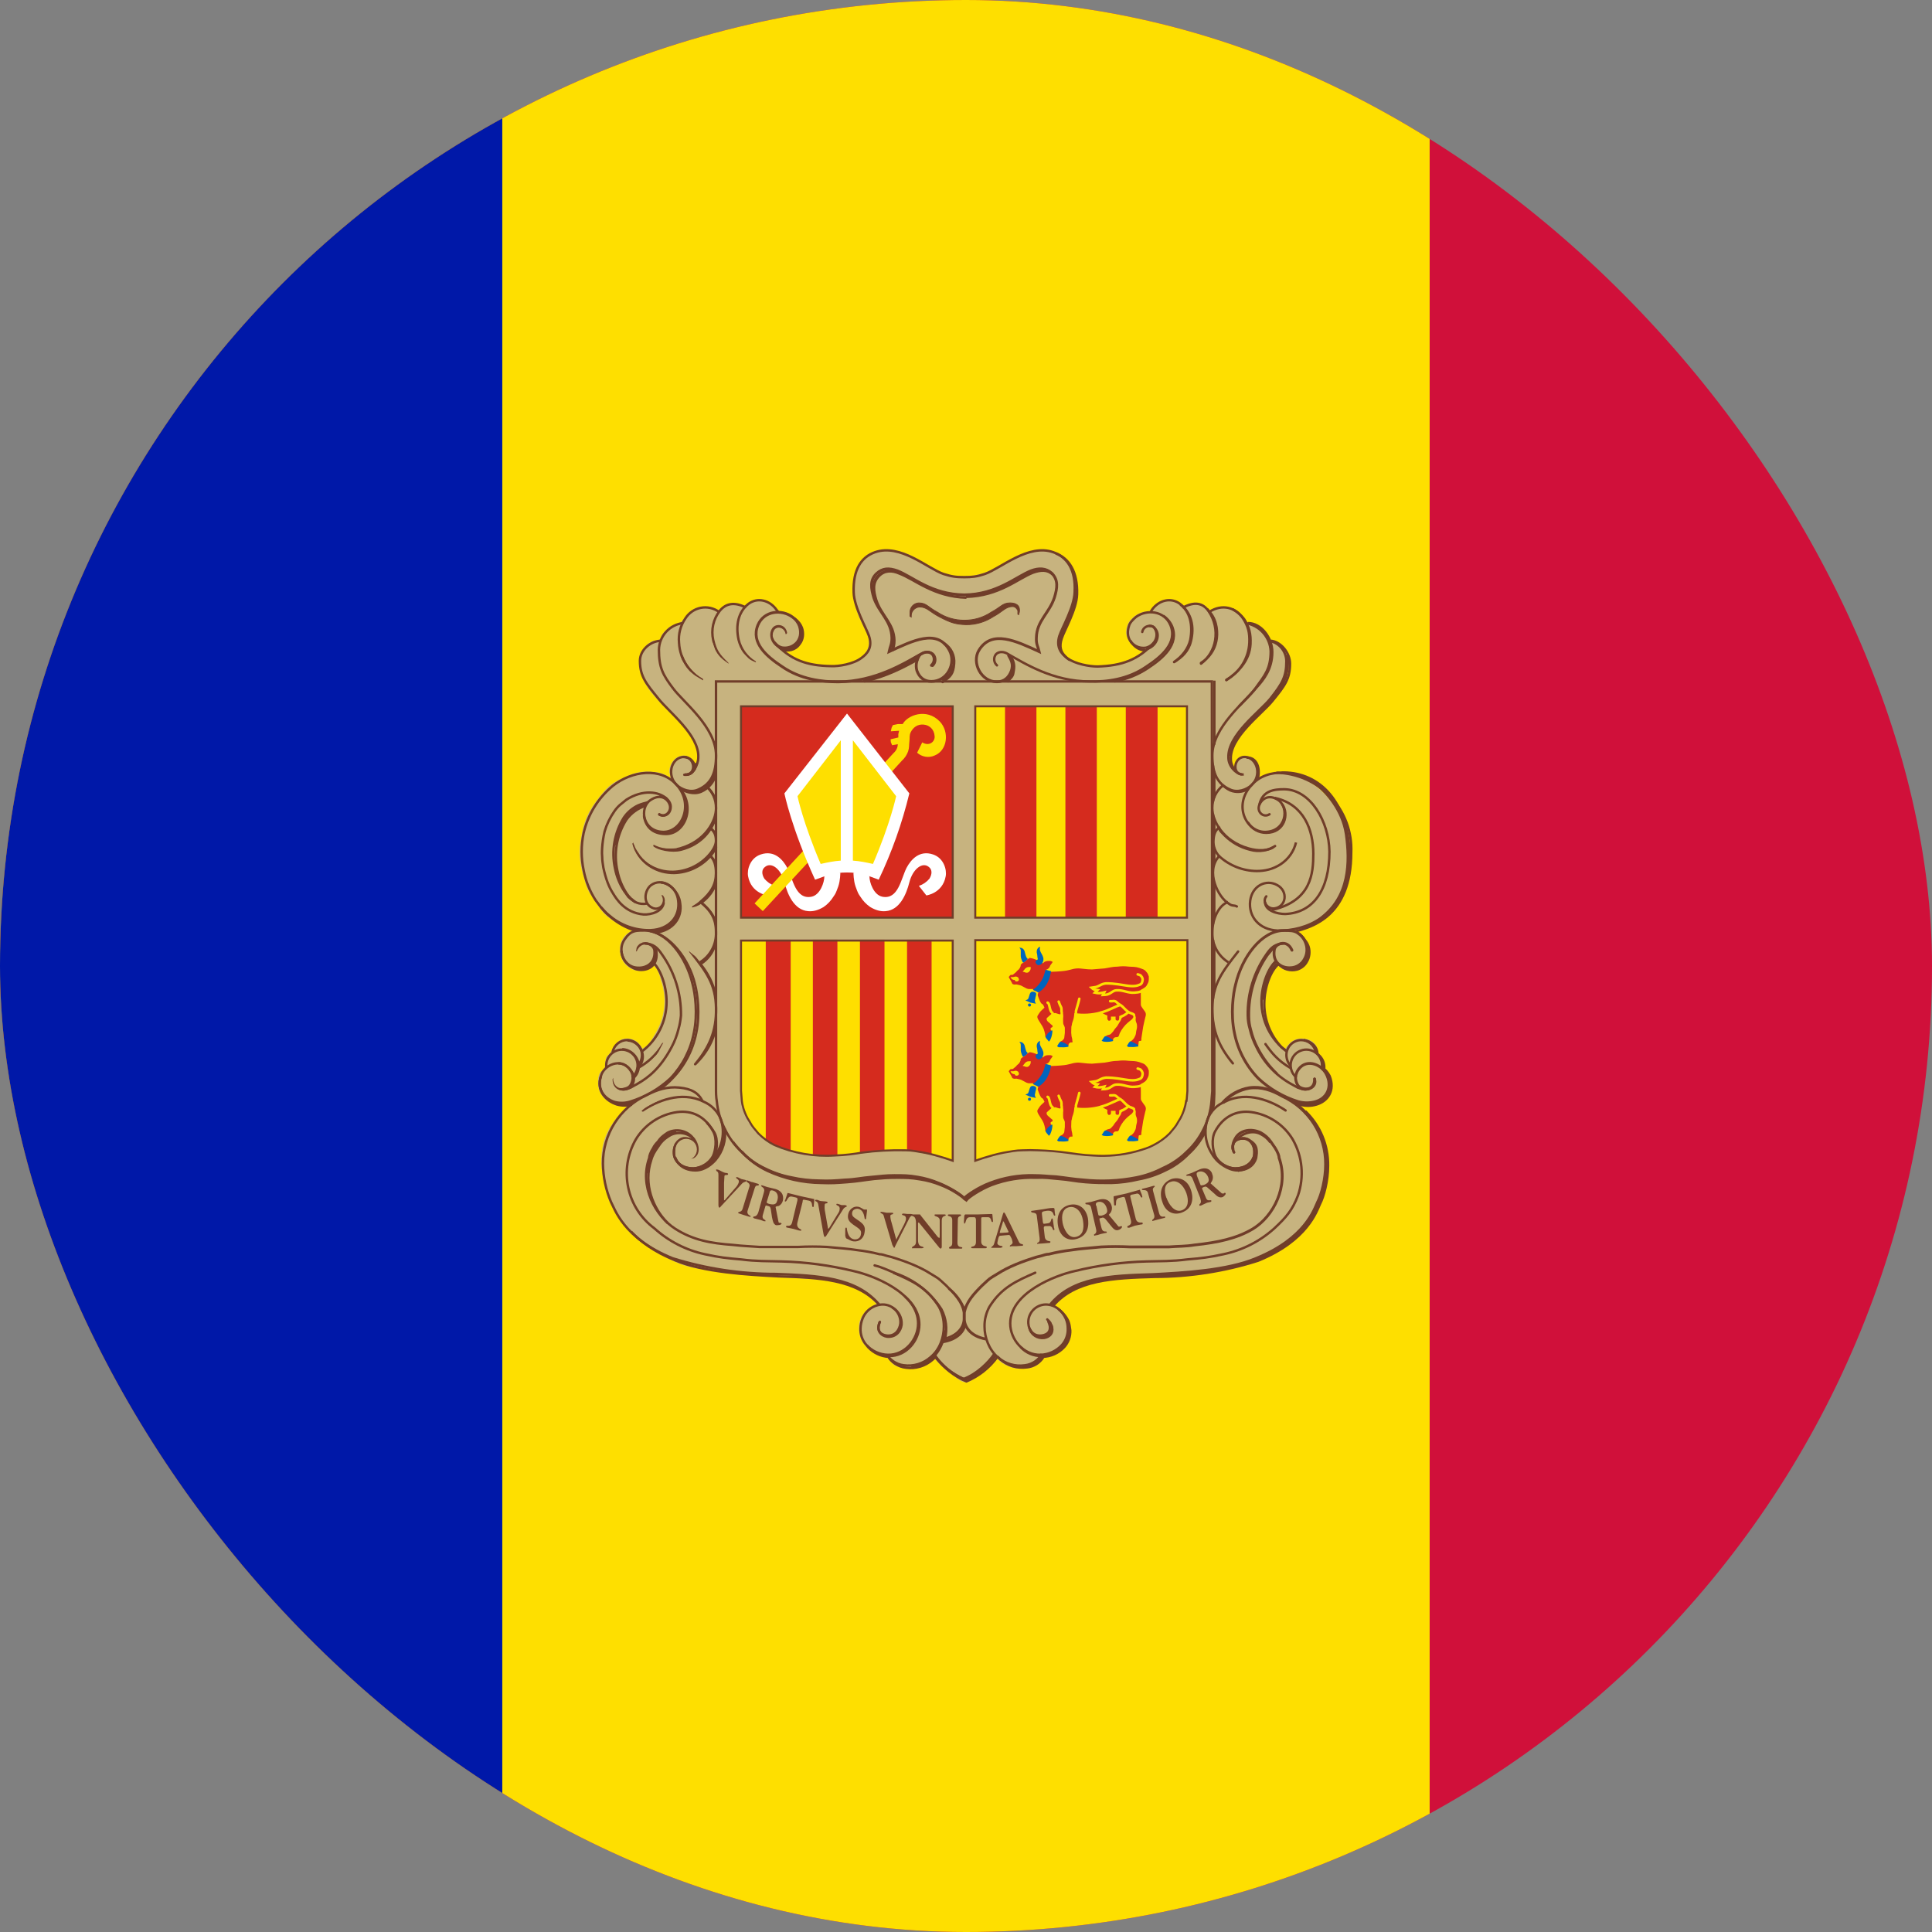 <svg width="64" height="64" viewBox="0 0 64 64" fill="none" xmlns="http://www.w3.org/2000/svg">
<rect x="0" y="0" width="64" height="64" fill="#808080" stroke="none"/>
<g clip-path="url(#clip0_423_6543)">
<g clip-path="url(#clip1_423_6543)">
<g clip-path="url(#clip2_423_6543)">
<path d="M-10.668 0H74.665V64H-10.668V0Z" fill="#D0103A"/>
<path d="M-10.668 0H47.359V64H-10.668V0Z" fill="#FEDF00"/>
<path d="M-10.668 0H16.639V64H-10.668V0Z" fill="#0018A8"/>
<path d="M29.385 18.215C30.411 18.215 30.838 19.095 31.865 19.095C32.491 19.095 32.865 18.895 33.425 18.575C33.811 18.361 34.051 18.241 34.491 18.241C34.945 18.241 35.225 18.375 35.465 18.775C35.598 18.988 35.705 19.428 35.638 19.668C35.559 20.049 35.438 20.42 35.278 20.775C35.185 20.988 35.105 21.108 35.105 21.335C35.105 21.881 35.851 22.068 36.358 22.081C36.465 22.081 37.385 22.081 37.958 21.521C37.651 21.508 37.305 21.255 37.305 20.948C37.305 20.602 37.545 20.375 37.878 20.268C37.945 20.255 38.051 20.308 38.105 20.268C38.198 20.228 38.158 20.135 38.238 20.081C38.398 19.948 38.505 19.868 38.718 19.868C38.851 19.868 38.931 19.881 39.051 19.962C39.105 20.015 39.131 20.068 39.185 20.068C39.345 20.068 39.425 19.962 39.585 19.962C39.692 19.963 39.797 19.991 39.891 20.041C39.971 20.081 39.971 20.241 40.078 20.241C40.131 20.241 40.398 20.122 40.545 20.122C40.838 20.122 40.998 20.228 41.185 20.455C41.238 20.521 41.265 20.642 41.318 20.642C41.449 20.653 41.575 20.695 41.686 20.764C41.798 20.834 41.891 20.929 41.958 21.041C41.998 21.095 42.051 21.228 42.105 21.241C42.185 21.282 42.238 21.268 42.331 21.335C42.441 21.404 42.532 21.498 42.597 21.609C42.662 21.721 42.699 21.846 42.705 21.975C42.705 22.068 42.665 22.188 42.638 22.268C42.398 23.135 41.798 23.415 41.198 24.175C40.931 24.495 40.731 24.748 40.731 25.162C40.731 25.255 40.865 25.442 40.905 25.521C40.878 25.335 40.971 25.095 41.171 25.081C41.304 25.081 41.432 25.13 41.531 25.218C41.63 25.307 41.691 25.43 41.705 25.561C41.708 25.643 41.694 25.725 41.665 25.802C41.826 25.7 42.009 25.637 42.198 25.615H42.451C42.891 25.615 43.385 25.868 43.691 26.122C44.012 26.397 44.267 26.742 44.435 27.13C44.604 27.518 44.682 27.939 44.665 28.361C44.558 29.055 44.625 30.335 42.825 30.841C43.158 30.975 43.385 31.241 43.385 31.535C43.388 31.615 43.376 31.695 43.348 31.77C43.321 31.845 43.278 31.913 43.223 31.972C43.169 32.03 43.103 32.077 43.03 32.11C42.957 32.142 42.878 32.16 42.798 32.161C42.711 32.167 42.624 32.153 42.544 32.121C42.463 32.088 42.391 32.039 42.331 31.975C41.958 32.348 41.891 32.735 41.891 33.268C41.891 33.588 41.945 33.775 42.078 34.068C42.211 34.361 42.318 34.535 42.571 34.748C42.705 34.548 42.851 34.401 43.105 34.401C43.331 34.401 43.531 34.481 43.625 34.695C43.651 34.761 43.625 34.815 43.665 34.882C43.705 34.962 43.771 34.975 43.811 35.055C43.878 35.188 43.811 35.295 43.878 35.415C43.918 35.508 43.998 35.522 44.038 35.602C44.091 35.735 44.105 35.815 44.105 35.962C44.105 36.361 43.745 36.655 43.345 36.655C43.211 36.655 43.158 36.602 43.038 36.615C43.265 36.842 43.438 36.948 43.611 37.215C43.884 37.62 44.023 38.1 44.011 38.588C44.022 39.11 43.893 39.626 43.638 40.081C43.439 40.539 43.116 40.932 42.705 41.215C42.076 41.673 41.343 41.966 40.571 42.068C40.088 42.167 39.598 42.229 39.105 42.255L37.225 42.361C36.265 42.415 35.598 42.562 34.918 43.242C35.238 43.468 35.451 43.708 35.451 44.095C35.451 44.495 35.211 44.801 34.825 44.922C34.731 44.948 34.665 44.922 34.571 44.975C34.478 45.028 34.478 45.148 34.385 45.202C34.235 45.3 34.057 45.346 33.878 45.335C33.72 45.346 33.561 45.322 33.414 45.264C33.266 45.207 33.133 45.117 33.025 45.002C32.731 45.242 32.625 45.455 32.291 45.655C32.185 45.708 32.131 45.788 32.011 45.788C31.811 45.788 31.718 45.655 31.558 45.548C31.34 45.397 31.143 45.217 30.971 45.015C30.665 45.188 30.491 45.335 30.131 45.335C29.944 45.345 29.758 45.298 29.598 45.202C29.518 45.135 29.491 45.041 29.398 44.988C29.305 44.922 29.225 44.948 29.118 44.895C28.718 44.721 28.451 44.428 28.451 43.988C28.451 43.602 28.691 43.361 29.038 43.188C28.371 42.522 27.705 42.415 26.771 42.361L24.905 42.255C24.318 42.215 23.998 42.161 23.438 42.068C22.998 42.002 22.745 41.975 22.345 41.788C20.985 41.148 20.105 40.282 19.945 38.788C19.918 38.655 19.918 38.588 19.918 38.455C19.918 37.681 20.225 37.202 20.771 36.655C20.638 36.615 20.545 36.655 20.398 36.615C20.065 36.481 19.811 36.255 19.811 35.882C19.811 35.748 19.811 35.655 19.878 35.535C19.931 35.455 20.011 35.441 20.038 35.348C20.065 35.215 20.038 35.135 20.091 35.015C20.131 34.948 20.198 34.935 20.225 34.855C20.358 34.602 20.491 34.401 20.771 34.401C21.011 34.401 21.171 34.535 21.278 34.735C21.518 34.628 21.571 34.455 21.705 34.242C21.866 33.979 21.967 33.683 21.999 33.376C22.032 33.069 21.995 32.759 21.891 32.468C21.838 32.268 21.811 32.135 21.651 31.975C21.518 32.108 21.385 32.161 21.198 32.161C20.811 32.161 20.531 31.828 20.531 31.455C20.527 31.324 20.564 31.195 20.635 31.085C20.707 30.976 20.81 30.89 20.931 30.841C20.718 30.655 20.531 30.642 20.305 30.495C19.958 30.282 19.838 30.041 19.611 29.695C19.451 29.482 19.411 29.322 19.345 29.068C19.228 28.735 19.183 28.38 19.211 28.028C19.291 27.361 19.411 26.962 19.825 26.442C20.065 26.135 20.225 25.948 20.598 25.788C20.905 25.655 21.091 25.561 21.425 25.561L21.691 25.575C21.822 25.583 21.949 25.62 22.065 25.681C22.118 25.708 22.211 25.802 22.211 25.735C22.211 25.668 22.171 25.628 22.171 25.561C22.171 25.295 22.371 25.028 22.651 25.028C22.851 25.028 22.931 25.215 23.038 25.388C23.091 25.282 23.131 25.201 23.131 25.081C23.131 24.628 22.878 24.388 22.598 24.028C21.971 23.255 21.198 22.895 21.198 21.895C21.198 21.602 21.331 21.401 21.598 21.241C21.665 21.201 21.771 21.241 21.838 21.201C21.905 21.162 21.891 21.068 21.931 21.015C21.998 20.922 22.065 20.881 22.145 20.802C22.278 20.668 22.411 20.721 22.558 20.602C22.638 20.548 22.665 20.468 22.718 20.415C22.891 20.201 23.051 20.095 23.331 20.095C23.465 20.095 23.545 20.095 23.665 20.148L23.798 20.215C23.838 20.188 23.905 20.108 23.998 20.068C24.086 20.014 24.188 19.986 24.291 19.988C24.438 19.988 24.531 20.068 24.691 20.068C24.731 20.068 24.745 20.015 24.798 19.988C24.931 19.895 24.998 19.855 25.158 19.855C25.318 19.855 25.398 19.895 25.531 19.988C25.665 20.055 25.665 20.162 25.798 20.228C25.865 20.268 25.931 20.255 25.998 20.282C26.345 20.401 26.598 20.628 26.598 20.988C26.598 21.188 26.558 21.322 26.411 21.455C26.291 21.548 26.185 21.535 26.038 21.588C26.462 21.93 27.001 22.098 27.545 22.055C28.105 22.055 28.785 21.828 28.785 21.268C28.785 21.002 28.651 20.868 28.545 20.628C28.363 20.278 28.268 19.889 28.265 19.495C28.265 19.122 28.305 18.895 28.518 18.602C28.731 18.295 28.998 18.215 29.385 18.215Z" fill="#C7B37F"/>
<path d="M25.652 21.201C25.675 21.277 25.716 21.345 25.772 21.401C25.828 21.457 25.897 21.498 25.972 21.521C26.079 21.561 26.332 21.548 26.479 21.334C26.612 21.174 26.612 20.961 26.559 20.801C26.515 20.683 26.436 20.581 26.332 20.508L25.652 21.201Z" stroke="#703D29" stroke-width="0.093" stroke-linejoin="round"/>
<path d="M42.798 31.478C42.638 31.091 42.225 31.264 42.211 31.478C42.145 31.971 42.571 32.118 42.878 32.038C42.949 32.019 43.015 31.985 43.072 31.939C43.13 31.893 43.177 31.836 43.211 31.771C43.291 31.638 43.318 31.451 43.265 31.278C43.242 31.201 43.206 31.128 43.158 31.064C43.11 31.001 43.051 30.947 42.985 30.904C42.865 30.824 42.731 30.824 42.531 30.824C41.798 30.824 41.145 31.691 40.931 32.611C40.851 32.904 40.758 33.584 40.891 34.211C41.002 34.779 41.275 35.302 41.678 35.718C42.054 36.072 42.505 36.336 42.998 36.491C43.172 36.541 43.355 36.546 43.531 36.504C43.958 36.411 44.158 35.998 43.931 35.571C43.758 35.238 43.225 35.038 42.971 35.491C42.958 35.531 42.918 35.611 42.918 35.691C42.918 35.811 42.971 35.958 43.051 36.011C43.251 36.131 43.558 36.091 43.545 35.744" stroke="#703D29" stroke-width="0.093" stroke-linecap="round"/>
<path d="M40.505 36.533C40.733 36.273 41.044 36.098 41.385 36.04C41.785 35.987 42.132 36.107 42.478 36.307C42.912 36.505 43.278 36.825 43.534 37.227C43.789 37.629 43.923 38.097 43.919 38.573C43.919 39.053 43.785 39.573 43.652 39.827C43.545 40.053 43.252 41.027 41.612 41.693C40.665 42.093 39.212 42.173 38.185 42.227C36.798 42.267 35.519 42.32 34.785 43.24" stroke="#703D29" stroke-width="0.107"/>
<path d="M40.852 38.093C40.812 37.959 40.852 37.813 40.959 37.653C41.119 37.439 41.452 37.373 41.759 37.519C41.891 37.591 42.005 37.691 42.092 37.813L42.239 38.026C42.332 38.173 42.372 38.293 42.372 38.359C42.705 39.293 42.185 40.293 41.505 40.706C40.972 41.026 40.345 41.159 39.585 41.239C39.252 41.293 39.052 41.279 38.719 41.306H37.439C37.119 41.29 36.798 41.29 36.479 41.306C36.092 41.346 35.812 41.359 35.465 41.413C35.252 41.439 35.012 41.479 34.745 41.546C34.665 41.546 34.585 41.573 34.505 41.599L34.345 41.639C33.865 41.786 33.412 41.959 33.039 42.199C32.932 42.266 32.799 42.333 32.705 42.426L32.532 42.586C32.265 42.853 32.012 43.119 31.945 43.479V43.693C31.945 43.933 32.132 44.266 32.665 44.359M33.399 21.693C33.505 21.879 33.572 21.999 33.505 22.213C33.425 22.439 33.265 22.586 33.025 22.586C32.492 22.586 32.185 21.946 32.425 21.546C32.852 20.839 33.665 21.239 34.425 21.586C34.385 21.413 34.319 21.346 34.332 21.119C34.345 20.559 34.759 20.319 34.932 19.786C35.025 19.479 35.065 19.213 34.839 18.986C34.639 18.813 34.412 18.813 34.159 18.906C33.652 19.106 33.025 19.693 31.945 19.706C30.852 19.693 30.239 19.106 29.719 18.906C29.452 18.813 29.239 18.813 29.039 18.999C28.812 19.213 28.852 19.479 28.945 19.799C29.119 20.306 29.532 20.559 29.545 21.133C29.545 21.346 29.492 21.399 29.452 21.586C30.212 21.239 31.052 20.799 31.452 21.546C31.679 21.973 31.385 22.573 30.852 22.573C30.612 22.573 30.452 22.439 30.372 22.213C30.319 22.013 30.372 21.839 30.479 21.679" stroke="#703D29" stroke-width="0.093"/>
<path d="M31.28 21.32C31.39 21.391 31.478 21.491 31.534 21.608C31.59 21.726 31.613 21.857 31.6 21.987C31.573 22.32 31.493 22.4 31.227 22.587M31.547 22.08C31.533 22.28 31.453 22.414 31.24 22.494" stroke="#703D29" stroke-width="0.093" stroke-linecap="round"/>
<path d="M26.226 20.441L26.319 20.508L26.426 20.615L26.493 20.748L26.519 20.855V21.108L26.493 21.215L26.426 21.295L26.346 21.375L26.226 21.441L26.093 21.468L25.959 21.495L25.826 21.428L25.706 21.348L25.639 21.241L25.586 21.108V21.055L26.226 20.441Z" fill="#C7B37F"/>
<path d="M26.026 20.961C25.986 20.734 25.733 20.694 25.626 20.828C25.48 21.028 25.586 21.361 25.893 21.454C25.988 21.474 26.087 21.466 26.179 21.433C26.271 21.401 26.352 21.343 26.413 21.268C26.546 21.094 26.533 20.894 26.48 20.734C26.437 20.615 26.357 20.512 26.253 20.441C25.893 20.174 25.306 20.228 25.106 20.708C24.866 21.294 25.399 21.748 25.906 22.081C26.52 22.508 27.239 22.588 27.773 22.588C29 22.574 29.933 21.988 30.533 21.654C30.666 21.574 30.813 21.588 30.893 21.681C30.933 21.735 30.951 21.802 30.943 21.869C30.936 21.936 30.904 21.997 30.853 22.041" stroke="#703D29" stroke-width="0.093" stroke-linecap="round"/>
<path d="M22.401 37.492L22.135 37.586L21.868 37.799L21.735 37.972L21.588 38.239L21.521 38.439L21.468 38.679L21.441 38.865M23.975 37.519L23.961 37.759L23.921 37.919L23.788 38.212L23.615 38.452L23.415 38.612L23.268 38.679L23.055 38.732" stroke="#703D29" stroke-width="0.093"/>
<path d="M31.959 43.879C31.919 44.106 31.705 44.359 31.252 44.439L31.172 44.466" stroke="#703D29" stroke-width="0.107"/>
<path d="M43.227 36.824C43.469 37.057 43.66 37.337 43.788 37.646C43.916 37.956 43.98 38.289 43.974 38.624C43.974 39.104 43.84 39.624 43.707 39.878C43.6 40.104 43.307 41.078 41.667 41.744C40.563 42.095 39.412 42.275 38.254 42.278C36.88 42.318 35.614 42.371 34.867 43.251" stroke="#703D29" stroke-width="0.12"/>
<path d="M41 37.721C41.107 37.587 41.467 37.401 41.773 37.574C41.896 37.636 42.002 37.728 42.08 37.841" stroke="#703D29" stroke-width="0.08"/>
<path d="M42.879 36.504L43.066 36.571C43.24 36.623 43.425 36.623 43.599 36.571C43.972 36.464 44.212 36.118 44.026 35.651C43.968 35.54 43.886 35.444 43.786 35.371" stroke="#703D29" stroke-width="0.12"/>
<path d="M21.373 26.64C21.107 26.786 20.933 26.826 20.733 27.053C20.579 27.339 20.462 27.644 20.387 27.96M26.52 21.066C26.52 21.306 26.36 21.44 26.12 21.493" stroke="#703D29" stroke-width="0.093" stroke-linecap="round"/>
<path d="M42.281 25.598C42.619 25.605 42.951 25.679 43.26 25.816C43.568 25.953 43.846 26.15 44.077 26.396C44.308 26.642 44.487 26.931 44.605 27.248C44.722 27.564 44.776 27.901 44.761 28.238C44.761 30.371 43.441 30.704 42.921 30.851" stroke="#703D29" stroke-width="0.08"/>
<path d="M42.453 25.599C43.533 25.559 44.653 26.359 44.706 28.359C44.746 29.919 43.64 30.626 43.106 30.759" stroke="#703D29" stroke-width="0.093"/>
<path d="M41.84 33.118L41.854 32.905L41.934 32.571L42.027 32.305L42.147 32.091L42.281 31.918M43.321 31.465V31.665L43.254 31.798L43.16 31.945L43.054 32.025L42.894 32.091H42.747L42.641 32.078M40.734 25.038L40.774 24.811L40.88 24.598L41.014 24.398L41.227 24.105L41.414 23.918L41.681 23.625L41.947 23.371L42.094 23.198L42.294 22.945L42.48 22.678L42.587 22.451L42.654 22.158L42.667 21.798L42.641 21.691M41.001 38.785L41.214 38.731L41.374 38.651L41.467 38.558L41.534 38.451L41.574 38.291V38.171M20.48 36.558H20.84L21.054 36.478M21.721 31.611L21.694 31.798L21.64 31.878L21.587 31.958L21.494 32.025L21.401 32.065L21.267 32.078H21.187M22.507 30.011L22.467 30.291L22.401 30.425L22.294 30.585L22.134 30.705L21.974 30.785L21.667 30.851M23.707 25.558L23.64 25.731L23.574 25.865L23.467 25.998L23.334 26.131L23.174 26.198L23.027 26.238L22.947 26.225M22.987 25.398V25.531" stroke="#703D29" stroke-width="0.08"/>
<path d="M23.241 29.867C23.16 29.946 23.065 30.009 22.961 30.054M43.028 36.027L43.094 36.054C43.281 36.16 43.654 36.027 43.548 35.734" stroke="#703D29" stroke-width="0.08" stroke-linecap="round"/>
<path d="M42.374 31.945C42.508 32.118 42.761 32.171 42.961 32.118C43.032 32.099 43.098 32.065 43.155 32.019C43.213 31.974 43.26 31.916 43.294 31.851C43.374 31.718 43.401 31.531 43.348 31.358C43.321 31.28 43.281 31.208 43.228 31.145C43.18 31.07 43.121 31.003 43.054 30.945L43.001 30.918M43.854 35.451C43.861 35.421 43.866 35.389 43.868 35.358C43.868 35.283 43.853 35.208 43.824 35.139C43.794 35.071 43.75 35.009 43.694 34.958L43.588 34.851M43.641 34.918C43.641 34.678 43.441 34.491 43.188 34.451M42.628 34.825L42.454 34.691C42.089 34.306 41.884 33.796 41.881 33.265C41.881 32.705 42.094 32.145 42.361 31.931M34.828 43.198L35.068 42.985L35.228 42.851L35.534 42.665L35.828 42.531L36.041 42.465L36.441 42.385L36.921 42.305M32.988 44.891C32.736 45.255 32.384 45.538 31.974 45.705C31.567 45.534 31.216 45.252 30.961 44.891" stroke="#703D29" stroke-width="0.08"/>
<path d="M31.254 44.348C31.203 44.555 31.102 44.747 30.961 44.908" stroke="#703D29" stroke-width="0.08" stroke-linecap="round"/>
<path d="M31.295 44.065L31.241 44.358M30.935 44.932L30.801 45.065L30.575 45.185L30.308 45.265M29.561 21.558C29.601 21.452 29.628 21.372 29.628 21.212C29.615 20.652 29.201 20.398 29.028 19.878M29.028 19.878C28.935 19.572 28.895 19.305 29.121 19.078C29.308 18.892 29.548 18.892 29.788 18.998C30.321 19.198 30.935 19.772 32.015 19.799C30.935 19.772 30.308 19.198 29.801 18.998C29.535 18.892 29.295 18.865 29.095 19.065C28.868 19.279 28.935 19.572 29.028 19.878ZM29.028 19.878C29.201 20.398 29.588 20.652 29.601 21.212C29.601 21.372 29.561 21.452 29.535 21.558M32.001 19.732C33.068 19.678 33.988 18.959 34.281 18.892C34.548 18.838 34.681 18.865 34.881 19.038C34.695 18.865 34.481 18.878 34.215 18.972C33.708 19.172 33.095 19.745 32.001 19.772M42.615 34.825C42.358 34.633 42.15 34.383 42.006 34.096C41.863 33.809 41.788 33.493 41.788 33.172C41.788 32.625 42.015 32.052 42.268 31.838M32.935 44.852C32.761 45.118 32.361 45.519 31.921 45.678C31.512 45.504 31.161 45.217 30.908 44.852" stroke="#703D29" stroke-width="0.08"/>
<path d="M30.227 21.827L30.533 21.654C30.667 21.574 30.84 21.587 30.92 21.681C31 21.774 31.013 21.947 30.893 22.054" stroke="#703D29" stroke-width="0.08" stroke-linecap="round"/>
<path d="M28.626 22.574C29.36 22.414 29.96 22.094 30.413 21.841M34.706 43.734C34.773 43.774 34.813 43.867 34.813 43.867C34.826 43.894 34.853 43.934 34.853 43.974C34.893 44.174 34.76 44.294 34.586 44.321C34.36 44.347 34.186 44.214 34.12 44.054M28.586 22.534C29.32 22.387 29.92 22.054 30.373 21.801M43.386 36.054C43.253 36.107 43.173 36.094 42.986 36.027L42.746 35.894C42.26 35.617 41.869 35.198 41.626 34.694C41.524 34.5 41.448 34.294 41.4 34.081C41.357 33.938 41.335 33.79 41.333 33.641C41.319 32.911 41.538 32.196 41.96 31.601C42.106 31.387 42.24 31.267 42.52 31.254M23.36 26.014C23.474 26.105 23.566 26.22 23.629 26.352C23.691 26.484 23.722 26.628 23.72 26.774C23.72 27.187 23.373 27.867 22.52 28.107C22.237 28.185 21.934 28.146 21.68 28.001" stroke="#703D29" stroke-width="0.08"/>
<path d="M23.504 27.414C23.651 27.521 23.718 27.641 23.718 27.854C23.718 27.987 23.624 28.174 23.464 28.347C23.314 28.51 23.133 28.642 22.932 28.733C22.73 28.825 22.512 28.875 22.291 28.881C22.024 28.881 21.758 28.827 21.491 28.654C21.237 28.487 21.056 28.23 20.984 27.934" stroke="#703D29" stroke-width="0.08"/>
<path d="M23.491 28.307C23.665 28.467 23.718 28.667 23.718 28.921C23.718 29.281 23.571 29.561 23.225 29.854C23.145 29.934 23.065 29.987 22.958 30.054M40.225 27.107V27.574M40.185 26.987V27.654M40.225 25.547V26.427M40.185 25.361V26.547M39.931 37.481C39.793 37.763 39.603 38.016 39.371 38.227C39.149 38.455 38.887 38.641 38.598 38.774C38.32 38.913 38.024 39.012 37.718 39.067C37.421 39.139 37.117 39.179 36.811 39.187C36.478 39.187 36.291 39.187 35.958 39.161C35.611 39.134 35.425 39.081 35.065 39.054C34.771 39.027 34.611 39.001 34.318 39.014C33.818 38.996 33.319 39.078 32.851 39.254C32.505 39.387 32.091 39.654 32.011 39.761C31.758 39.545 31.469 39.373 31.158 39.254C30.94 39.165 30.711 39.102 30.478 39.067C30.171 39.014 30.011 39.014 29.705 39.014C29.411 39.014 29.251 39.027 28.958 39.054C28.611 39.094 28.425 39.134 28.065 39.161C27.731 39.187 27.545 39.201 27.211 39.187C26.594 39.181 25.985 39.045 25.425 38.787C25.099 38.635 24.808 38.417 24.571 38.147M30.185 45.267L30.425 45.241M34.465 44.921L34.705 44.907L34.931 44.814L35.091 44.707L35.318 44.441L35.358 44.361L35.398 44.134V44.027M41.665 25.801C41.758 25.454 41.638 25.081 41.291 25.094M23.691 31.294C23.618 31.553 23.452 31.776 23.225 31.921M23.705 25.694C23.667 25.812 23.605 25.921 23.522 26.013C23.44 26.105 23.338 26.178 23.225 26.227C22.971 26.334 22.691 26.227 22.531 26.121" stroke="#703D29" stroke-width="0.08"/>
<path d="M21.84 26.984C22.04 27.091 22.253 26.931 22.213 26.664C22.195 26.587 22.152 26.518 22.093 26.465C22.033 26.413 21.959 26.38 21.88 26.371" stroke="#703D29" stroke-width="0.08" stroke-linecap="round"/>
<path d="M22.693 38.213C22.733 38.253 22.746 38.307 22.8 38.32C22.893 38.347 22.96 38.373 23.053 38.253C23.16 38.107 23.093 37.88 22.986 37.733C22.888 37.632 22.76 37.565 22.621 37.541C22.482 37.517 22.34 37.538 22.213 37.6C22.106 37.667 21.986 37.733 21.866 37.894L21.72 38.107C21.626 38.253 21.586 38.373 21.573 38.427C21.306 39.214 21.626 40.027 22.12 40.52" stroke="#703D29" stroke-width="0.08"/>
<path d="M34.692 43.707L34.785 43.814L34.812 43.934C34.852 44.134 34.719 44.254 34.545 44.28C34.332 44.307 34.172 44.174 34.105 44.014" stroke="#703D29" stroke-width="0.08" stroke-linecap="round"/>
<path d="M41.254 20.641C41.48 20.674 41.688 20.786 41.841 20.956C41.994 21.127 42.084 21.345 42.093 21.574C42.093 22.161 41.894 22.374 41.587 22.801C41.254 23.254 40.16 24.081 40.16 25.027C40.16 25.601 40.32 25.961 40.733 26.147C41 26.281 41.307 26.147 41.453 26.014C41.8 25.694 41.654 25.147 41.294 25.081C40.867 25.001 40.773 25.694 41.2 25.654M43.587 34.854C43.565 34.742 43.506 34.641 43.418 34.568C43.331 34.495 43.221 34.455 43.107 34.454C42.976 34.454 42.85 34.506 42.758 34.599C42.666 34.691 42.614 34.816 42.614 34.947C42.614 35.081 42.667 35.214 42.747 35.294" stroke="#703D29" stroke-width="0.08"/>
<path d="M40.519 26.012C40.405 26.102 40.313 26.218 40.25 26.349C40.188 26.481 40.157 26.626 40.159 26.772C40.159 27.185 40.506 27.865 41.359 28.105C41.679 28.198 41.999 28.185 42.186 28.065M21.386 26.692C21.128 26.774 20.903 26.938 20.746 27.158C20.428 27.662 20.323 28.271 20.453 28.852C20.506 29.118 20.61 29.372 20.759 29.598C20.798 29.656 20.843 29.709 20.893 29.758L21.053 29.892M29.586 42.158C30.239 42.438 30.706 42.652 31.106 43.292C31.214 43.492 31.269 43.717 31.266 43.945C31.266 44.305 31.133 44.705 30.826 44.958C30.705 45.065 30.563 45.144 30.409 45.19C30.254 45.236 30.092 45.248 29.933 45.225C29.679 45.198 29.439 45.012 29.399 44.878M23.199 29.878C23.559 30.172 23.719 30.438 23.719 30.878C23.727 31.077 23.682 31.275 23.588 31.451C23.495 31.627 23.356 31.774 23.186 31.878" stroke="#703D29" stroke-width="0.08"/>
<path d="M22.867 31.52C23.401 32.2 23.707 32.599 23.721 33.4C23.734 34.16 23.494 34.679 23.054 35.226" stroke="#703D29" stroke-width="0.08" stroke-linecap="round"/>
<path d="M33.305 22.573C33.402 22.5 33.472 22.397 33.505 22.279C33.571 22.079 33.571 21.906 33.478 21.746C33.611 21.933 33.611 22.079 33.571 22.279C33.558 22.413 33.465 22.479 33.358 22.586M40.225 34.066V36.226L40.211 36.559C40.2 36.635 40.187 36.711 40.171 36.786" stroke="#703D29" stroke-width="0.08"/>
<path d="M40.184 33.864V36.518L40.118 36.864M40.184 31.131V33.078M40.224 31.291V32.864M40.224 29.291V30.464M40.184 29.144V30.611M40.224 28.078V28.544M40.184 27.984V28.651M39.944 37.344L39.891 37.438C39.758 37.723 39.573 37.981 39.344 38.198C39.117 38.422 38.85 38.603 38.558 38.731C38.284 38.869 37.992 38.968 37.691 39.024C37.331 39.104 37.131 39.131 36.771 39.144C36.438 39.144 36.251 39.144 35.931 39.118C35.571 39.091 35.384 39.051 35.024 39.011C34.731 38.984 34.571 38.971 34.278 38.971C33.984 38.971 33.811 38.971 33.518 39.024C33.28 39.058 33.047 39.121 32.824 39.211C32.464 39.358 32.064 39.611 31.971 39.718C31.891 39.611 31.478 39.358 31.131 39.211C30.909 39.121 30.676 39.058 30.438 39.024C30.144 38.971 29.971 38.971 29.664 38.971C29.371 38.971 29.211 38.984 28.918 39.011C28.571 39.051 28.384 39.091 28.024 39.118C27.691 39.144 27.504 39.158 27.184 39.144C26.563 39.14 25.949 39.003 25.384 38.744C25.095 38.611 24.833 38.426 24.611 38.198C24.49 38.083 24.378 37.958 24.278 37.824M24.011 37.398C24.033 37.581 24.017 37.766 23.964 37.943C23.912 38.12 23.823 38.283 23.704 38.424C23.598 38.544 23.358 38.771 23.038 38.771C22.544 38.771 22.398 38.438 22.371 38.344" stroke="#703D29" stroke-width="0.08"/>
<path d="M23.413 37.188C23.506 37.281 23.586 37.388 23.666 37.521C23.8 37.761 23.746 38.161 23.653 38.347C23.641 38.366 23.627 38.384 23.613 38.401M20.906 40.801C21.213 41.121 21.666 41.468 22.36 41.748C23.306 42.148 24.773 42.227 25.786 42.281C27.12 42.321 28.36 42.374 29.12 43.214M31.426 42.681C31.671 42.869 31.856 43.123 31.96 43.414M30.986 44.947C30.957 44.98 30.926 45.012 30.893 45.041C30.774 45.146 30.634 45.224 30.482 45.27C30.33 45.316 30.17 45.329 30.013 45.307C29.746 45.281 29.506 45.094 29.44 44.961M28.72 44.574L28.76 44.627C28.937 44.817 29.18 44.932 29.44 44.947M33.04 44.947C32.779 45.309 32.424 45.59 32.013 45.761C31.606 45.59 31.255 45.308 31 44.947L30.96 44.881M33.04 44.934L33.133 45.028C33.254 45.134 33.396 45.213 33.55 45.26C33.704 45.306 33.867 45.317 34.026 45.294C34.134 45.282 34.238 45.245 34.331 45.188C34.423 45.13 34.501 45.053 34.56 44.961L34.626 44.867" stroke="#703D29" stroke-width="0.08"/>
<path d="M34.532 44.879L34.438 45.039L34.292 45.172L34.065 45.266H33.852" stroke="#703D29" stroke-width="0.08"/>
<path d="M35.066 43.372C35.203 43.472 35.313 43.605 35.386 43.758C35.426 43.852 35.439 43.958 35.453 44.065C35.458 44.167 35.443 44.269 35.408 44.365C35.374 44.461 35.321 44.55 35.252 44.625C35.16 44.724 35.049 44.804 34.925 44.859C34.802 44.914 34.668 44.943 34.532 44.945C34.515 44.946 34.497 44.946 34.479 44.945M34.506 44.918C34.376 44.922 34.247 44.898 34.127 44.847C34.008 44.797 33.9 44.721 33.812 44.625M42.306 35.572C42.046 35.325 41.83 35.037 41.666 34.718C41.565 34.529 41.489 34.327 41.439 34.118C41.397 33.976 41.374 33.828 41.373 33.678C41.358 32.951 41.572 32.237 41.986 31.638C42.079 31.532 42.172 31.398 42.266 31.345M42.093 21.225C42.426 21.252 42.733 21.625 42.733 21.985C42.733 22.492 42.559 22.718 42.146 23.225C41.799 23.652 40.733 24.425 40.773 25.158C40.773 25.292 40.839 25.425 40.919 25.532M40.492 25.998C40.57 26.076 40.66 26.139 40.759 26.185C40.852 26.222 40.951 26.237 41.05 26.23C41.15 26.223 41.246 26.194 41.333 26.145M38.532 20.398C38.662 20.483 38.764 20.604 38.826 20.745C39.066 21.345 38.532 21.798 38.026 22.132C37.692 22.355 37.315 22.505 36.919 22.572" stroke="#703D29" stroke-width="0.08"/>
<path d="M37.946 21.545C37.867 21.543 37.789 21.524 37.718 21.49C37.647 21.455 37.584 21.406 37.533 21.345C37.494 21.307 37.462 21.262 37.439 21.212M35.439 21.865C35.379 21.83 35.325 21.785 35.279 21.732C35.146 21.599 35.079 21.425 35.173 21.145C35.253 20.892 35.666 20.185 35.679 19.692C35.706 18.945 35.413 18.492 34.973 18.332" stroke="#703D29" stroke-width="0.08"/>
<path d="M35.64 19.531L35.627 19.798L35.547 20.091L35.414 20.491L35.28 20.745L35.174 20.998L35.12 21.171L35.094 21.305L35.107 21.425M40.174 38.265L40.254 38.371C40.347 38.505 40.68 38.771 40.987 38.771C41.48 38.771 41.6 38.425 41.614 38.345C41.68 37.958 41.547 37.865 41.347 37.745C41.347 37.745 41.24 37.691 41.094 37.718" stroke="#703D29" stroke-width="0.08" stroke-linecap="round"/>
<path d="M20.933 36.588C20.772 36.633 20.601 36.633 20.44 36.588C20.053 36.468 19.747 36.108 19.907 35.655M21.693 31.415C21.733 31.455 21.747 31.508 21.747 31.548C21.8 32.055 21.373 32.188 21.08 32.108C20.915 32.055 20.774 31.947 20.68 31.801C20.623 31.709 20.591 31.603 20.587 31.495M23.52 28.348C23.6 28.415 23.653 28.481 23.693 28.575M23.547 27.441C23.613 27.495 23.667 27.561 23.693 27.615" stroke="#703D29" stroke-width="0.08"/>
<path d="M23.72 28.065C23.668 28.183 23.596 28.292 23.507 28.385C23.357 28.548 23.176 28.679 22.974 28.771C22.773 28.863 22.555 28.913 22.333 28.919C22.067 28.919 21.8 28.865 21.533 28.692C21.268 28.518 21.078 28.252 21 27.945" stroke="#703D29" stroke-width="0.08" stroke-linecap="round"/>
<path d="M23.387 26.039C23.532 26.158 23.643 26.315 23.707 26.492" stroke="#703D29" stroke-width="0.08"/>
<path d="M23.706 27.094C23.586 27.494 23.24 27.974 22.56 28.147C22.24 28.227 21.813 28.12 21.68 28.014" stroke="#703D29" stroke-width="0.08" stroke-linecap="round"/>
<path d="M21.332 27.014C21.372 27.36 21.599 27.627 22.052 27.627C22.679 27.64 23.065 26.734 22.505 26.094" stroke="#703D29" stroke-width="0.08"/>
<path d="M19.918 30.065C20.011 30.185 20.118 30.292 20.238 30.385C20.472 30.585 20.744 30.735 21.038 30.825M21.731 30.892C22.291 30.825 22.611 30.398 22.531 29.918C22.491 29.545 22.158 29.252 21.918 29.238" stroke="#703D29" stroke-width="0.08" stroke-linecap="round"/>
<path d="M22.641 25.078C22.894 25.078 23.041 25.291 23.027 25.478" stroke="#703D29" stroke-width="0.08"/>
<path d="M22.586 21.734C22.711 22.066 22.946 22.344 23.253 22.521M42.479 26.654C42.706 26.961 42.559 27.588 41.946 27.588C41.826 27.589 41.707 27.559 41.602 27.5C41.497 27.442 41.408 27.357 41.346 27.254" stroke="#703D29" stroke-width="0.08" stroke-linecap="round"/>
<path d="M40.227 22.547V24.667" stroke="#703D29" stroke-width="0.08"/>
<path d="M21.84 26.972C22.026 27.105 22.28 26.878 22.173 26.625C22.106 26.465 21.88 26.278 21.546 26.505C21.173 26.758 21.28 27.545 21.973 27.558C22.6 27.558 22.986 26.652 22.426 26.012C21.893 25.398 20.92 25.532 20.293 26.038C19.81 26.439 19.473 26.987 19.333 27.598C19.248 28.003 19.248 28.421 19.333 28.825C19.4 29.181 19.536 29.521 19.733 29.825L19.906 30.052C20.013 30.158 20.04 30.212 20.173 30.318C20.556 30.653 21.051 30.829 21.56 30.812C22.173 30.785 22.533 30.358 22.466 29.838C22.413 29.332 21.906 29.078 21.573 29.318C21.346 29.478 21.266 29.972 21.666 30.092C21.88 30.158 22.08 29.865 21.933 29.692M39.2 20.118C39.56 19.932 39.84 19.958 40.04 20.252C40.232 20.532 40.308 20.876 40.253 21.212C40.201 21.519 40.035 21.796 39.786 21.985" stroke="#703D29" stroke-width="0.08" stroke-linecap="round"/>
<path d="M40.066 20.266C40.48 19.999 40.933 20.119 41.173 20.479C41.346 20.746 41.4 20.959 41.386 21.292C41.374 21.544 41.297 21.789 41.164 22.004C41.032 22.218 40.846 22.395 40.626 22.519" stroke="#703D29" stroke-width="0.08" stroke-linecap="round"/>
<path d="M41.999 21.227C42.345 21.253 42.612 21.56 42.612 21.907C42.612 22.413 42.479 22.64 42.079 23.147C41.719 23.587 40.665 24.347 40.692 25.093C40.692 25.373 40.932 25.627 41.132 25.653" stroke="#703D29" stroke-width="0.08"/>
<path d="M42.054 26.973C41.855 27.106 41.614 26.892 41.721 26.652C41.788 26.492 42.014 26.279 42.348 26.506C42.708 26.759 42.614 27.546 41.908 27.559C41.281 27.559 40.841 26.679 41.455 26.012C41.988 25.399 43.014 25.519 43.654 26.026C43.921 26.239 44.468 26.826 44.588 27.626C44.721 28.559 44.708 29.706 43.734 30.426C43.334 30.706 42.801 30.839 42.321 30.826C41.708 30.799 41.348 30.359 41.414 29.839C41.481 29.332 41.948 29.119 42.308 29.319C42.681 29.519 42.614 30.039 42.215 30.093C41.988 30.119 41.801 29.866 41.948 29.692" stroke="#703D29" stroke-width="0.08" stroke-linecap="round"/>
<path d="M41.719 26.651C41.825 26.184 42.212 26.145 42.545 26.145C43.412 26.158 44.025 27.211 44.039 28.211C44.039 29.478 43.505 30.238 42.572 30.278C42.319 30.278 41.905 30.171 41.905 29.878" stroke="#703D29" stroke-width="0.08"/>
<path d="M42.265 26.441C43.185 26.655 43.505 27.481 43.505 28.281C43.505 28.935 43.438 29.828 42.172 30.135" stroke="#703D29" stroke-width="0.08" stroke-linecap="square"/>
<path d="M43.787 35.374C43.802 35.284 43.793 35.191 43.76 35.106C43.728 35.02 43.674 34.945 43.603 34.887C43.532 34.829 43.447 34.791 43.357 34.776C43.267 34.762 43.174 34.771 43.089 34.804C43.003 34.836 42.928 34.891 42.87 34.962C42.813 35.033 42.775 35.117 42.76 35.208C42.746 35.298 42.756 35.391 42.788 35.476C42.821 35.561 42.876 35.636 42.947 35.694" stroke="#703D29" stroke-width="0.08"/>
<path d="M41.92 34.586C42.107 34.853 42.32 35.133 42.76 35.386M42.587 36.786C42.16 36.493 41.32 36.119 40.587 36.493C40.453 36.544 40.332 36.622 40.231 36.723C40.13 36.824 40.051 36.946 40 37.079C39.93 37.294 39.915 37.522 39.957 37.743C39.999 37.965 40.096 38.172 40.24 38.346C40.36 38.479 40.6 38.693 40.907 38.706C41.413 38.706 41.533 38.359 41.547 38.279C41.6 37.906 41.387 37.759 41.28 37.733C41.187 37.693 40.907 37.706 40.853 37.906C40.827 37.973 40.827 38.079 40.88 38.173" stroke="#703D29" stroke-width="0.08" stroke-linecap="round"/>
<path d="M34.731 43.787C34.865 44.08 34.705 44.213 34.518 44.24C34.225 44.28 34.078 44.053 34.065 43.84C34.059 43.761 34.07 43.681 34.096 43.606C34.123 43.531 34.164 43.462 34.217 43.404C34.271 43.345 34.336 43.298 34.408 43.266C34.48 43.233 34.559 43.215 34.638 43.213C34.945 43.213 35.185 43.413 35.305 43.68C35.345 43.773 35.371 43.88 35.371 44C35.382 44.2 35.315 44.395 35.185 44.547C35.094 44.648 34.983 44.73 34.859 44.788C34.736 44.845 34.601 44.877 34.465 44.88C33.905 44.893 33.465 44.373 33.465 43.84C33.465 42.813 34.985 42.24 35.598 42.107C36.38 41.915 37.18 41.807 37.985 41.787C38.452 41.773 38.812 41.787 39.331 41.72C39.798 41.68 40.051 41.653 40.532 41.547C41.157 41.415 41.736 41.121 42.212 40.693C42.598 40.333 42.812 40.093 42.998 39.6C43.102 39.296 43.14 38.974 43.111 38.655C43.081 38.335 42.983 38.026 42.825 37.747C42.678 37.503 42.479 37.294 42.241 37.138C42.003 36.981 41.734 36.879 41.452 36.84C40.958 36.773 40.518 36.987 40.252 37.48C40.118 37.72 40.172 38.12 40.265 38.307C40.33 38.421 40.423 38.517 40.535 38.587C40.646 38.657 40.773 38.698 40.905 38.707C41.411 38.707 41.532 38.36 41.545 38.28C41.598 37.907 41.385 37.76 41.278 37.72C41.185 37.693 40.905 37.707 40.852 37.907C40.825 37.973 40.825 38.08 40.878 38.173" stroke="#703D29" stroke-width="0.08" stroke-linecap="round"/>
<path d="M34.294 42.16C33.654 42.44 33.173 42.654 32.773 43.294C32.665 43.494 32.609 43.719 32.614 43.947C32.614 44.307 32.76 44.707 33.053 44.96C33.174 45.067 33.316 45.146 33.471 45.192C33.625 45.238 33.788 45.25 33.947 45.227C34.214 45.2 34.44 45.014 34.48 44.88" stroke="#703D29" stroke-width="0.08" stroke-linecap="round"/>
<path d="M40.681 29.879C40.374 29.986 40.161 30.439 40.161 30.879C40.153 31.078 40.198 31.276 40.292 31.451C40.386 31.627 40.525 31.775 40.694 31.879" stroke="#703D29" stroke-width="0.08"/>
<path d="M41.014 31.52C40.48 32.2 40.173 32.599 40.16 33.4C40.16 34.16 40.387 34.679 40.84 35.226" stroke="#703D29" stroke-width="0.08" stroke-linecap="round"/>
<path d="M38.121 20.264L38.161 20.198C38.388 19.878 38.788 19.784 39.081 19.998C39.428 20.264 39.521 20.718 39.428 21.198C39.361 21.491 39.161 21.744 38.894 21.931" stroke="#703D29" stroke-width="0.08"/>
<path d="M24.679 20.107C24.332 19.947 24.052 19.974 23.839 20.24C23.735 20.375 23.662 20.53 23.625 20.696C23.588 20.862 23.588 21.034 23.625 21.2C23.705 21.56 23.812 21.707 24.092 21.974" stroke="#703D29" stroke-width="0.08" stroke-linecap="round"/>
<path d="M23.814 20.268C23.729 20.206 23.631 20.162 23.528 20.139C23.425 20.116 23.318 20.115 23.215 20.135C23.111 20.155 23.012 20.196 22.925 20.256C22.838 20.315 22.764 20.392 22.707 20.481C22.542 20.718 22.466 21.006 22.494 21.294C22.521 21.854 22.867 22.308 23.267 22.521" stroke="#703D29" stroke-width="0.08"/>
<path d="M22.628 20.641C22.411 20.666 22.211 20.769 22.064 20.931C21.917 21.093 21.833 21.302 21.828 21.521C21.828 22.121 21.962 22.361 22.295 22.801C22.628 23.254 23.721 24.081 23.721 25.027C23.721 25.601 23.561 25.961 23.148 26.147C22.881 26.281 22.575 26.147 22.428 26.014C22.081 25.694 22.228 25.147 22.588 25.081C23.028 25.001 23.108 25.694 22.681 25.654" stroke="#703D29" stroke-width="0.08"/>
<path d="M21.866 21.227C21.533 21.253 21.199 21.533 21.199 21.893C21.199 22.4 21.399 22.64 21.813 23.147C22.159 23.587 23.159 24.347 23.133 25.08C23.133 25.347 22.933 25.693 22.746 25.653" stroke="#703D29" stroke-width="0.08"/>
<path d="M21.065 31.478C21.239 31.091 21.652 31.264 21.679 31.478C21.732 31.971 21.305 32.118 20.999 32.038C20.928 32.019 20.861 31.985 20.804 31.939C20.747 31.893 20.7 31.836 20.665 31.771C20.624 31.696 20.598 31.614 20.589 31.53C20.58 31.445 20.587 31.359 20.612 31.278C20.638 31.2 20.679 31.127 20.732 31.064C20.776 31.002 20.83 30.948 20.892 30.904C21.025 30.824 21.145 30.824 21.345 30.824C22.079 30.824 22.732 31.691 22.945 32.611C23.025 32.904 23.119 33.584 22.985 34.211C22.878 34.777 22.61 35.3 22.212 35.718C21.832 36.073 21.376 36.337 20.879 36.491C20.71 36.544 20.53 36.549 20.359 36.504C19.985 36.384 19.745 36.038 19.932 35.571C20.092 35.224 20.652 35.038 20.905 35.491C20.932 35.531 20.959 35.611 20.959 35.691C20.959 35.811 20.905 35.958 20.825 36.011C20.639 36.131 20.332 36.091 20.345 35.744" stroke="#703D29" stroke-width="0.08" stroke-linecap="round"/>
<path d="M20.504 36.054C20.638 36.107 20.718 36.094 20.891 36.027L21.131 35.894C21.478 35.694 21.878 35.387 22.251 34.681C22.352 34.491 22.428 34.289 22.478 34.081C22.518 33.947 22.544 33.787 22.558 33.641C22.568 32.91 22.344 32.194 21.918 31.601C21.771 31.387 21.651 31.267 21.358 31.254M20.091 35.387C20.074 35.297 20.081 35.204 20.112 35.117C20.143 35.031 20.196 34.954 20.266 34.895C20.336 34.835 20.42 34.795 20.511 34.779C20.601 34.763 20.694 34.771 20.78 34.803C20.867 34.834 20.943 34.888 21.002 34.959C21.061 35.029 21.099 35.114 21.115 35.205C21.13 35.295 21.121 35.388 21.089 35.474C21.057 35.56 21.002 35.636 20.931 35.694" stroke="#703D29" stroke-width="0.08"/>
<path d="M20.293 34.853C20.315 34.739 20.377 34.636 20.467 34.563C20.557 34.49 20.67 34.451 20.786 34.453C20.915 34.457 21.037 34.51 21.127 34.602C21.216 34.694 21.266 34.818 21.266 34.947C21.267 35.075 21.22 35.199 21.133 35.293" stroke="#703D29" stroke-width="0.08"/>
<path d="M21.254 34.838C21.511 34.646 21.719 34.396 21.862 34.109C22.006 33.822 22.081 33.506 22.081 33.185C22.081 32.638 21.867 32.065 21.601 31.852" stroke="#703D29" stroke-width="0.08"/>
<path d="M21.961 34.586C21.758 34.923 21.468 35.199 21.121 35.386" stroke="#703D29" stroke-width="0.08" stroke-linecap="round"/>
<path d="M23.279 36.495C23.146 36.201 22.906 36.068 22.506 36.028C22.106 35.988 21.773 36.095 21.413 36.281C20.98 36.481 20.615 36.801 20.359 37.203C20.104 37.605 19.97 38.072 19.973 38.548C19.978 38.983 20.069 39.414 20.239 39.815C20.359 40.028 20.639 41.015 22.279 41.681C23.389 42.027 24.544 42.202 25.706 42.201C27.093 42.255 28.373 42.308 29.119 43.215" stroke="#703D29" stroke-width="0.08"/>
<path d="M21.293 36.786C21.733 36.493 22.56 36.119 23.306 36.493C23.436 36.548 23.553 36.628 23.652 36.729C23.75 36.829 23.828 36.949 23.88 37.079C23.95 37.294 23.965 37.522 23.923 37.744C23.881 37.965 23.784 38.172 23.64 38.346C23.52 38.479 23.28 38.693 22.973 38.706C22.466 38.706 22.346 38.359 22.333 38.279C22.28 37.906 22.493 37.759 22.6 37.719C22.693 37.693 22.973 37.706 23.026 37.906C23.053 37.973 23.053 38.079 23 38.173" stroke="#703D29" stroke-width="0.08" stroke-linecap="round"/>
<path d="M23.024 38.094C23.064 37.96 23.051 37.8 22.918 37.654C22.817 37.548 22.684 37.479 22.54 37.455C22.396 37.431 22.248 37.454 22.118 37.52C22.024 37.587 21.904 37.654 21.798 37.814C21.744 37.867 21.665 37.96 21.638 38.027C21.544 38.174 21.505 38.294 21.505 38.36C21.171 39.294 21.704 40.28 22.371 40.707C22.958 41.08 23.544 41.187 24.291 41.24C24.625 41.28 24.825 41.28 25.158 41.307H26.438C26.758 41.29 27.078 41.29 27.398 41.307C27.798 41.347 28.078 41.36 28.411 41.414C28.625 41.44 28.878 41.48 29.131 41.547C29.211 41.547 29.291 41.574 29.371 41.6L29.531 41.64C30.011 41.787 30.465 41.96 30.838 42.2C30.945 42.267 31.078 42.334 31.171 42.427L31.345 42.587C31.611 42.854 31.878 43.12 31.931 43.48V43.694C31.931 43.934 31.744 44.267 31.224 44.36" stroke="#703D29" stroke-width="0.08"/>
<path d="M29.146 43.787C29.013 44.08 29.173 44.213 29.36 44.24C29.653 44.28 29.8 44.053 29.826 43.84C29.832 43.76 29.821 43.679 29.794 43.603C29.767 43.527 29.724 43.458 29.669 43.399C29.614 43.34 29.548 43.294 29.474 43.261C29.4 43.23 29.32 43.213 29.24 43.213C29.095 43.217 28.954 43.263 28.836 43.346C28.717 43.429 28.626 43.545 28.573 43.68C28.532 43.782 28.509 43.89 28.506 44C28.496 44.2 28.562 44.395 28.693 44.547C28.784 44.648 28.895 44.73 29.018 44.788C29.142 44.845 29.277 44.877 29.413 44.88C29.973 44.893 30.413 44.373 30.413 43.84C30.413 42.813 28.893 42.24 28.28 42.107C27.498 41.915 26.698 41.807 25.893 41.787C25.426 41.773 25.066 41.787 24.546 41.72C24.08 41.68 23.826 41.653 23.346 41.547C22.726 41.413 22.151 41.119 21.68 40.693C21.236 40.365 20.927 39.885 20.812 39.345C20.696 38.805 20.782 38.241 21.053 37.76C21.198 37.514 21.397 37.303 21.635 37.144C21.872 36.984 22.143 36.88 22.426 36.84C22.933 36.773 23.36 36.987 23.626 37.48C23.76 37.72 23.706 38.12 23.613 38.307C23.547 38.421 23.455 38.517 23.343 38.587C23.232 38.657 23.104 38.698 22.973 38.707C22.466 38.707 22.346 38.36 22.333 38.28C22.28 37.907 22.493 37.76 22.6 37.72C22.693 37.693 22.973 37.707 23.026 37.907C23.053 37.973 23.053 38.08 23 38.173" stroke="#703D29" stroke-width="0.08"/>
<path d="M25.774 20.264L25.721 20.198C25.494 19.878 25.094 19.784 24.801 19.998C24.454 20.264 24.361 20.718 24.468 21.198C24.543 21.503 24.734 21.766 25.001 21.931" stroke="#703D29" stroke-width="0.08" stroke-linecap="round"/>
<path d="M38.239 21.279C37.706 21.866 37.159 22.053 36.359 22.079C36.092 22.079 35.626 22 35.346 21.799C35.172 21.666 34.972 21.453 35.092 21.066C35.172 20.813 35.586 20.106 35.599 19.613C35.639 18.866 35.346 18.453 34.892 18.293C34.066 18 33.159 18.826 32.626 19.013C32.346 19.106 32.199 19.119 31.946 19.119C31.679 19.119 31.546 19.106 31.252 19.013C30.719 18.826 29.826 18 28.986 18.293C28.532 18.453 28.252 18.866 28.279 19.626C28.292 20.106 28.706 20.826 28.786 21.066C28.919 21.453 28.719 21.666 28.532 21.799C28.266 22 27.772 22.079 27.532 22.066C26.732 22.053 26.186 21.866 25.652 21.279" stroke="#703D29" stroke-width="0.08"/>
<path d="M28.973 41.918C29.079 41.958 28.999 41.891 29.679 42.185C30.3 42.4 30.831 42.818 31.186 43.371C31.342 43.671 31.385 44.016 31.306 44.345" stroke="#703D29" stroke-width="0.08" stroke-linecap="round"/>
<path d="M29.027 44.799C29.16 44.868 29.305 44.909 29.454 44.919C30.014 44.932 30.454 44.412 30.454 43.879C30.454 43.505 30.254 43.185 29.974 42.945" stroke="#703D29" stroke-width="0.08"/>
<path d="M29.147 43.787C29.013 44.094 29.2 44.254 29.387 44.28C29.68 44.307 29.84 44.094 29.867 43.88C29.875 43.769 29.852 43.657 29.8 43.559C29.748 43.46 29.669 43.377 29.573 43.32" stroke="#703D29" stroke-width="0.08" stroke-linecap="round"/>
<path d="M41.346 20.641C41.772 20.641 42.146 21.121 42.146 21.601C42.146 22.174 41.852 22.521 41.626 22.774C41.452 22.987 41.266 23.174 41.039 23.401" stroke="#703D29" stroke-width="0.08"/>
<path d="M40.839 20.186C40.984 20.265 41.111 20.374 41.212 20.506C41.385 20.772 41.439 20.999 41.425 21.332C41.399 21.892 40.999 22.279 40.625 22.532M39.999 20.186L40.079 20.279C40.332 20.572 40.345 20.999 40.292 21.239C40.262 21.388 40.202 21.528 40.114 21.652C40.027 21.776 39.915 21.881 39.785 21.959M39.119 20.039C39.465 20.306 39.572 20.759 39.452 21.239C39.372 21.572 39.159 21.772 38.892 21.932M40.372 27.412C40.412 27.546 40.492 27.586 40.572 27.679C40.801 27.906 41.086 28.067 41.399 28.146C41.719 28.239 42.012 28.172 42.239 28.026M20.505 35.226C20.665 35.226 20.839 35.346 20.945 35.532C20.959 35.559 20.999 35.639 20.999 35.732C20.999 35.852 20.945 35.972 20.865 36.026C20.665 36.159 20.332 36.092 20.332 35.759" stroke="#703D29" stroke-width="0.08" stroke-linecap="round"/>
<path d="M21.532 30.84C22.198 30.973 22.825 31.76 23.025 32.613C23.105 32.92 23.198 33.587 23.065 34.213C22.953 34.787 22.675 35.316 22.265 35.733C22.179 35.825 22.086 35.91 21.985 35.986L21.852 36.08M20.785 34.467C21.052 34.467 21.292 34.72 21.292 35C21.293 35.128 21.245 35.252 21.159 35.346" stroke="#703D29" stroke-width="0.08"/>
<path d="M20.613 34.758C20.893 34.758 21.16 35.025 21.16 35.318C21.16 35.394 21.143 35.469 21.111 35.539C21.079 35.608 21.032 35.669 20.973 35.718" stroke="#703D29" stroke-width="0.08"/>
<path d="M23.201 31.934C23.45 32.23 23.624 32.582 23.707 32.96M23.707 34.094C23.663 34.279 23.596 34.458 23.507 34.627C23.383 34.861 23.221 35.073 23.027 35.254" stroke="#703D29" stroke-width="0.08" stroke-linecap="round"/>
<path d="M23.238 29.906C23.478 30.106 23.638 30.306 23.705 30.546" stroke="#703D29" stroke-width="0.08"/>
<path d="M23.719 29.265C23.631 29.509 23.473 29.723 23.266 29.878M22.039 27.585L22.332 27.505L22.506 27.372L22.612 27.225L22.706 26.985L22.746 26.785" stroke="#703D29" stroke-width="0.08" stroke-linecap="round"/>
<path d="M21.467 26.574C21.374 26.601 21.254 26.628 21.134 26.681C20.946 26.771 20.785 26.909 20.667 27.081C20.351 27.585 20.245 28.193 20.374 28.774C20.427 29.041 20.531 29.294 20.68 29.521L20.814 29.708C21 29.881 21.16 29.974 21.427 29.934" stroke="#703D29" stroke-width="0.08"/>
<path d="M23.068 25.305C23.028 25.478 22.935 25.691 22.668 25.665" stroke="#703D29" stroke-width="0.08" stroke-linecap="round"/>
<path d="M22.094 26.466C21.828 26.212 21.294 26.146 20.748 26.492L20.534 26.666C20.464 26.729 20.401 26.801 20.348 26.879C20.206 27.083 20.098 27.308 20.028 27.546C19.934 27.946 19.934 28.293 19.948 28.386C19.948 28.519 19.974 28.639 19.988 28.746C20.068 29.119 20.174 29.386 20.294 29.573C20.414 29.773 20.694 30.239 21.321 30.293C21.561 30.306 21.961 30.199 21.988 29.892" stroke="#703D29" stroke-width="0.08"/>
<path d="M37.839 20.934C37.879 20.721 38.146 20.681 38.239 20.801C38.399 21.014 38.292 21.361 37.972 21.454C37.879 21.471 37.783 21.463 37.694 21.43C37.605 21.397 37.526 21.341 37.466 21.268C37.332 21.094 37.346 20.894 37.399 20.734C37.426 20.628 37.519 20.534 37.626 20.441C37.986 20.174 38.572 20.228 38.772 20.708C39.012 21.294 38.479 21.748 37.972 22.081C37.359 22.508 36.639 22.588 36.106 22.574C34.879 22.574 33.959 21.988 33.346 21.641C33.212 21.574 33.066 21.588 32.986 21.681C32.946 21.735 32.928 21.802 32.935 21.869C32.943 21.936 32.975 21.997 33.026 22.041" stroke="#703D29" stroke-width="0.08" stroke-linecap="round"/>
<path d="M38.078 20.734C38.212 20.734 38.238 20.788 38.278 20.841C38.438 21.041 38.318 21.388 38.012 21.494M40.385 28.361C39.918 28.868 40.358 29.734 40.705 29.934C40.825 30.028 40.878 29.974 40.972 30.028" stroke="#703D29" stroke-width="0.08" stroke-linecap="round"/>
<path d="M40.412 27.388C40.265 27.494 40.212 27.614 40.199 27.828C40.191 27.924 40.204 28.022 40.236 28.114C40.269 28.206 40.319 28.29 40.385 28.361C40.724 28.672 41.165 28.848 41.625 28.854C41.892 28.854 42.159 28.801 42.425 28.628C42.679 28.46 42.861 28.203 42.932 27.908M40.159 36.148L40.132 36.481C40.105 36.806 40.014 37.123 39.865 37.414C39.727 37.696 39.537 37.95 39.305 38.161C39.078 38.385 38.811 38.566 38.519 38.694C38.246 38.837 37.954 38.94 37.652 39.001C37.073 39.116 36.479 39.143 35.892 39.081C35.532 39.054 35.345 39.014 34.985 38.974C34.692 38.961 34.532 38.934 34.239 38.934C33.742 38.922 33.248 39.008 32.785 39.188C32.425 39.321 32.025 39.588 31.932 39.694C31.852 39.574 31.439 39.321 31.092 39.188C30.87 39.093 30.637 39.025 30.399 38.987C30.105 38.934 29.932 38.934 29.625 38.934C29.332 38.934 29.172 38.961 28.879 38.987C28.532 39.014 28.345 39.068 27.985 39.081C27.652 39.108 27.465 39.121 27.145 39.108C26.831 39.105 26.518 39.07 26.212 39.001C25.911 38.944 25.619 38.845 25.345 38.708C25.056 38.574 24.794 38.389 24.572 38.161C24.339 37.946 24.149 37.688 24.012 37.401C23.866 37.114 23.775 36.802 23.745 36.481C23.719 36.348 23.719 36.148 23.719 36.148V22.574H40.145L40.159 36.148Z" stroke="#703D29" stroke-width="0.08"/>
<path d="M22.399 38.079C22.399 37.991 22.434 37.906 22.496 37.843C22.559 37.781 22.644 37.746 22.732 37.746C22.82 37.746 22.905 37.781 22.968 37.843C23.03 37.906 23.065 37.991 23.065 38.079C23.065 38.167 23.03 38.252 22.968 38.315C22.905 38.377 22.82 38.412 22.732 38.412C22.644 38.412 22.559 38.377 22.496 38.315C22.434 38.252 22.399 38.167 22.399 38.079ZM20.332 35.732C20.332 35.559 20.439 35.426 20.572 35.426C20.705 35.426 20.799 35.559 20.799 35.732C20.799 35.892 20.692 36.026 20.572 36.026C20.439 36.026 20.332 35.892 20.332 35.732Z" fill="#C7B37F" stroke="#C7B37F" stroke-width="0.04"/>
<path d="M21.504 29.811C21.504 29.678 21.611 29.572 21.731 29.572C21.864 29.572 21.957 29.678 21.957 29.811C21.957 29.945 21.864 30.052 21.731 30.052C21.597 30.052 21.504 29.945 21.504 29.811ZM25.597 21.065C25.597 20.931 25.664 20.798 25.784 20.798C25.904 20.785 26.011 20.878 26.024 21.012C26.024 21.145 25.957 21.278 25.837 21.278C25.717 21.291 25.624 21.198 25.597 21.065Z" fill="#C7B37F"/>
<path d="M21.237 31.199C21.183 31.213 21.157 31.226 21.13 31.266C21.09 31.306 21.077 31.319 21.05 31.386L21.023 31.546M21.65 35.106L21.783 34.973L21.863 34.839L21.93 34.706L22.023 34.533M21.85 36.399L21.65 36.493L21.503 36.573C21.444 36.606 21.386 36.641 21.33 36.679L21.17 36.813M23.17 31.759L23.063 31.653L22.93 31.546L22.81 31.439" stroke="#C7B37F" stroke-width="0.08" stroke-linecap="round"/>
<path d="M23.223 30L23.063 30.067C22.999 30.09 22.932 30.104 22.863 30.107" stroke="#C7B37F" stroke-width="0.08"/>
<path d="M20.984 27.786C21.011 27.866 21.011 27.92 21.051 27.986C21.078 28.08 21.118 28.133 21.171 28.213C21.258 28.358 21.376 28.481 21.518 28.573L21.718 28.68M21.584 27.906L21.758 27.986C21.884 28.041 22.02 28.068 22.158 28.066L22.398 28.053M23.358 22.626L23.091 22.466C22.971 22.4 22.918 22.346 22.824 22.266C22.77 22.213 22.721 22.155 22.678 22.093L22.571 21.92M23.571 21.306L23.651 21.533C23.699 21.631 23.762 21.721 23.838 21.8C23.971 21.933 24.064 21.973 24.211 22.093M24.398 21.293C24.438 21.386 24.438 21.426 24.491 21.506C24.518 21.573 24.544 21.613 24.598 21.666L24.771 21.84C24.864 21.92 24.931 21.933 25.038 21.986" stroke="#C7B37F" stroke-width="0.08" stroke-linecap="round"/>
<path d="M33.772 20.213C33.772 19.986 33.545 19.973 33.452 19.973C33.212 19.973 33.145 20.119 32.838 20.279C32.574 20.456 32.263 20.549 31.945 20.546C31.627 20.548 31.316 20.455 31.052 20.279C30.745 20.119 30.692 19.973 30.438 19.973C30.398 19.974 30.358 19.984 30.322 20.001C30.285 20.018 30.252 20.042 30.225 20.072C30.198 20.102 30.177 20.136 30.163 20.174C30.149 20.212 30.143 20.252 30.145 20.293V20.413L30.185 20.439C30.185 20.333 30.198 20.279 30.252 20.213C30.278 20.181 30.31 20.155 30.347 20.137C30.384 20.118 30.424 20.108 30.465 20.106C30.705 20.106 30.798 20.266 31.105 20.426C31.505 20.639 31.665 20.679 31.998 20.693C32.32 20.697 32.636 20.604 32.905 20.426C33.212 20.266 33.305 20.093 33.545 20.093C33.625 20.093 33.678 20.146 33.718 20.226V20.346L33.745 20.359C33.745 20.319 33.772 20.306 33.772 20.226V20.213Z" fill="#703D29" stroke="#703D29" stroke-width="0.027"/>
<path d="M24.585 39.203C24.652 39.137 24.705 39.163 24.719 39.123C24.719 39.097 24.719 39.097 24.679 39.084L24.559 39.057L24.452 39.004C24.439 39.004 24.399 38.977 24.385 39.004C24.372 39.057 24.519 39.057 24.465 39.19C24.441 39.25 24.404 39.304 24.359 39.35L24.012 39.75L23.985 39.764V39.19L23.999 38.95C24.025 38.897 24.105 38.95 24.119 38.897C24.119 38.883 24.119 38.87 24.079 38.857C24.052 38.857 24.012 38.857 23.932 38.817L23.799 38.75C23.772 38.75 23.732 38.724 23.719 38.75L23.732 38.79C23.785 38.817 23.799 38.843 23.799 38.923V39.91C23.799 39.977 23.812 39.99 23.825 40.004C23.839 40.004 23.852 40.004 23.879 39.964L24.585 39.203Z" fill="#703D29"/>
<path d="M25 39.361C25.04 39.214 25.133 39.307 25.133 39.254C25.146 39.227 25.133 39.227 25.107 39.214L24.933 39.161C24.88 39.161 24.826 39.121 24.773 39.108C24.773 39.108 24.733 39.094 24.72 39.108C24.706 39.174 24.866 39.174 24.826 39.307L24.6 40.041C24.56 40.174 24.466 40.121 24.453 40.174V40.188L24.613 40.241L24.826 40.307H24.866C24.893 40.254 24.706 40.267 24.773 40.081L25 39.361ZM25.493 39.494C25.52 39.414 25.56 39.428 25.613 39.441C25.747 39.481 25.8 39.614 25.747 39.774C25.72 39.854 25.693 39.934 25.48 39.881C25.44 39.867 25.387 39.854 25.4 39.814L25.493 39.508V39.494ZM25.12 40.161C25.053 40.347 24.96 40.267 24.947 40.321C24.947 40.347 24.973 40.347 24.986 40.361L25.2 40.414L25.306 40.454H25.36C25.373 40.388 25.227 40.414 25.267 40.254L25.346 39.987C25.36 39.934 25.36 39.921 25.427 39.947C25.506 39.961 25.52 39.987 25.533 40.054L25.573 40.321C25.6 40.441 25.613 40.547 25.706 40.587C25.773 40.587 25.866 40.587 25.893 40.534L25.866 40.508H25.826C25.826 40.508 25.787 40.508 25.787 40.468L25.693 39.987C25.693 39.961 25.747 39.961 25.8 39.947C25.833 39.93 25.862 39.905 25.885 39.875C25.908 39.845 25.924 39.811 25.933 39.774C25.947 39.708 25.986 39.481 25.693 39.388L25.413 39.321L25.253 39.267H25.213C25.2 39.334 25.36 39.321 25.306 39.494L25.12 40.161ZM26.24 40.494C26.186 40.681 26.053 40.561 26.04 40.627C26.04 40.654 26.053 40.667 26.08 40.667L26.28 40.708L26.466 40.761C26.506 40.761 26.533 40.788 26.547 40.748C26.547 40.708 26.373 40.708 26.413 40.508L26.587 39.814C26.587 39.734 26.613 39.734 26.666 39.748L26.8 39.774C26.947 39.814 26.866 39.974 26.933 39.987C26.96 39.987 26.96 39.934 26.96 39.907L26.973 39.774V39.721L26.533 39.627L26.107 39.521C26.093 39.521 26.08 39.521 26.08 39.547L26.013 39.748C26 39.761 25.986 39.801 26.013 39.801C26.08 39.814 26.08 39.601 26.24 39.641L26.36 39.667C26.413 39.681 26.427 39.694 26.413 39.774L26.24 40.494ZM27.933 40.054C27.986 39.974 28.04 39.987 28.053 39.961C28.053 39.934 28.026 39.934 28 39.921H27.88L27.76 39.881C27.747 39.881 27.706 39.867 27.706 39.894C27.693 39.947 27.84 39.921 27.813 40.068C27.813 40.094 27.8 40.148 27.733 40.241L27.466 40.681L27.427 40.708V40.681L27.333 40.148C27.315 40.069 27.311 39.988 27.32 39.907C27.32 39.841 27.413 39.881 27.413 39.841C27.413 39.814 27.413 39.814 27.36 39.801L27.213 39.788C27.16 39.788 27.12 39.761 27.08 39.748C27.053 39.748 27.013 39.734 27 39.761L27.013 39.788C27.08 39.814 27.093 39.841 27.107 39.907L27.28 40.881C27.293 40.947 27.306 40.974 27.32 40.974C27.333 40.974 27.346 40.974 27.373 40.934L27.933 40.054ZM28.013 40.961C28.013 41.001 28.013 41.001 28.04 41.028C28.12 41.054 28.173 41.108 28.267 41.121C28.453 41.148 28.613 41.028 28.64 40.828C28.68 40.627 28.6 40.547 28.453 40.441C28.28 40.321 28.213 40.294 28.227 40.174C28.24 40.081 28.32 40.041 28.413 40.041C28.653 40.081 28.627 40.388 28.653 40.388C28.693 40.388 28.693 40.374 28.693 40.334L28.72 40.121V40.068H28.64C28.587 40.068 28.547 40.001 28.427 39.974C28.267 39.947 28.12 40.068 28.093 40.241C28.067 40.401 28.146 40.481 28.253 40.561C28.466 40.708 28.547 40.748 28.52 40.881C28.506 41.014 28.4 41.068 28.293 41.054C28.133 41.028 28.08 40.867 28.053 40.708C28.053 40.681 28.053 40.667 28.026 40.667C28 40.667 28 40.708 28 40.734V40.961H28.013ZM30.12 40.361C30.16 40.267 30.227 40.281 30.227 40.241C30.227 40.214 30.213 40.227 30.173 40.214H30.053L29.933 40.201C29.92 40.201 29.88 40.201 29.88 40.227C29.88 40.281 30.013 40.227 30.013 40.374C30.013 40.401 30 40.454 29.947 40.561L29.706 41.028L29.693 41.068L29.68 41.028L29.533 40.494C29.509 40.425 29.496 40.353 29.493 40.281C29.493 40.214 29.587 40.241 29.587 40.201C29.587 40.174 29.587 40.174 29.533 40.174H29.373L29.24 40.148C29.213 40.148 29.173 40.134 29.16 40.161L29.186 40.188C29.24 40.214 29.267 40.227 29.28 40.294L29.56 41.241L29.613 41.334C29.627 41.334 29.64 41.334 29.653 41.281L30.12 40.361Z" fill="#703D29"/>
<path d="M30.344 41.135C30.344 41.295 30.21 41.269 30.21 41.335C30.21 41.362 30.224 41.349 30.25 41.349H30.544L30.597 41.335C30.597 41.255 30.41 41.362 30.41 41.069V40.509L30.424 40.495L30.45 40.509L31.13 41.349L31.17 41.362L31.197 41.322V40.429C31.197 40.255 31.33 40.295 31.33 40.255C31.33 40.255 31.33 40.229 31.29 40.229H30.984C30.957 40.229 30.957 40.242 30.957 40.255C30.957 40.309 31.13 40.282 31.13 40.429V40.962L31.117 41.015L31.064 40.975L30.504 40.269C30.477 40.229 30.49 40.229 30.45 40.229H30.21L30.184 40.242C30.184 40.322 30.344 40.215 30.344 40.522V41.135ZM31.73 40.402C31.73 40.255 31.837 40.309 31.837 40.255C31.837 40.242 31.837 40.229 31.784 40.229H31.437C31.437 40.229 31.397 40.229 31.397 40.255C31.397 40.309 31.544 40.255 31.544 40.415V41.175C31.544 41.322 31.437 41.282 31.437 41.335C31.437 41.335 31.437 41.362 31.464 41.362H31.837C31.864 41.362 31.877 41.362 31.877 41.335C31.877 41.282 31.717 41.362 31.717 41.162L31.73 40.402ZM32.33 41.135C32.33 41.335 32.17 41.269 32.17 41.322C32.17 41.349 32.197 41.349 32.224 41.349H32.624C32.664 41.349 32.69 41.349 32.69 41.309C32.69 41.269 32.504 41.309 32.504 41.122V40.402C32.504 40.322 32.504 40.322 32.57 40.322H32.704C32.864 40.309 32.81 40.482 32.877 40.482C32.904 40.482 32.89 40.429 32.89 40.402L32.877 40.269C32.877 40.242 32.877 40.215 32.85 40.215L32.41 40.229H31.97L31.944 40.269L31.93 40.482L31.944 40.535C32.01 40.535 31.97 40.322 32.13 40.322H32.25C32.304 40.322 32.317 40.322 32.33 40.402V41.149V41.135ZM33.17 40.842H33.117L33.13 40.775L33.224 40.482V40.455L33.25 40.469L33.384 40.749L33.41 40.802C33.41 40.829 33.384 40.829 33.357 40.829L33.17 40.842ZM33.41 40.909C33.45 40.909 33.45 40.909 33.517 41.042L33.544 41.149C33.544 41.242 33.45 41.229 33.45 41.282C33.45 41.295 33.477 41.295 33.504 41.282H33.664L33.837 41.269C33.877 41.269 33.89 41.269 33.89 41.242C33.89 41.189 33.81 41.242 33.757 41.149L33.304 40.215L33.264 40.162C33.237 40.162 33.237 40.189 33.224 40.215L32.93 41.202C32.904 41.295 32.824 41.295 32.837 41.335H33.144C33.17 41.322 33.21 41.335 33.21 41.295C33.21 41.255 33.05 41.295 33.037 41.175L33.064 41.042C33.09 40.935 33.117 40.935 33.144 40.935L33.424 40.909H33.41ZM34.517 40.242C34.504 40.135 34.517 40.135 34.677 40.109C34.944 40.082 34.864 40.282 34.944 40.269C34.97 40.269 34.944 40.215 34.944 40.189L34.93 40.042C34.93 40.029 34.917 40.015 34.89 40.015C34.757 40.015 34.664 40.042 34.57 40.055L34.197 40.109C34.17 40.109 34.157 40.109 34.157 40.135C34.17 40.202 34.33 40.135 34.344 40.269L34.437 41.002C34.464 41.202 34.344 41.135 34.357 41.202C34.357 41.202 34.357 41.215 34.384 41.202L34.57 41.189L34.73 41.175C34.77 41.175 34.797 41.175 34.797 41.135C34.797 41.095 34.637 41.149 34.61 40.975L34.584 40.749C34.57 40.655 34.57 40.629 34.624 40.615H34.73C34.877 40.589 34.864 40.762 34.904 40.749C34.944 40.749 34.93 40.695 34.917 40.682L34.877 40.402C34.877 40.362 34.85 40.362 34.85 40.362C34.81 40.362 34.837 40.509 34.717 40.522L34.624 40.535C34.557 40.549 34.557 40.535 34.544 40.469L34.517 40.242ZM35.05 40.615C35.104 40.922 35.33 41.109 35.61 41.055C36.064 40.962 36.077 40.575 36.037 40.349C35.97 40.015 35.73 39.855 35.45 39.909C35.117 39.975 34.984 40.269 35.05 40.615ZM35.197 40.482C35.157 40.269 35.197 40.029 35.424 39.989C35.61 39.949 35.824 40.095 35.877 40.442C35.917 40.709 35.877 40.922 35.637 40.975C35.384 41.029 35.237 40.709 35.197 40.495V40.482ZM36.304 39.935C36.29 39.842 36.33 39.829 36.384 39.815C36.517 39.789 36.624 39.882 36.664 40.029C36.69 40.122 36.704 40.215 36.49 40.269C36.45 40.269 36.397 40.282 36.384 40.242L36.317 39.935H36.304ZM36.304 40.695C36.357 40.882 36.237 40.869 36.237 40.909C36.25 40.949 36.277 40.935 36.29 40.922C36.37 40.922 36.424 40.882 36.504 40.869L36.637 40.842C36.664 40.842 36.664 40.829 36.664 40.815C36.664 40.762 36.53 40.855 36.49 40.682L36.424 40.415C36.424 40.362 36.397 40.362 36.477 40.349C36.544 40.322 36.57 40.335 36.624 40.389L36.797 40.602C36.864 40.682 36.93 40.775 37.037 40.749C37.104 40.735 37.17 40.682 37.17 40.629L37.144 40.615L37.104 40.629C37.104 40.629 37.064 40.642 37.05 40.629L36.73 40.242L36.797 40.162C36.824 40.109 36.85 40.042 36.824 39.949C36.81 39.882 36.73 39.669 36.424 39.735L36.144 39.815L35.984 39.842C35.957 39.842 35.944 39.855 35.957 39.869C35.957 39.935 36.104 39.842 36.144 40.002L36.304 40.695ZM37.464 40.429C37.504 40.615 37.33 40.589 37.344 40.642C37.344 40.682 37.384 40.669 37.41 40.669L37.597 40.602L37.797 40.562C37.837 40.562 37.864 40.562 37.85 40.509C37.85 40.469 37.677 40.562 37.624 40.375L37.45 39.669C37.424 39.602 37.45 39.589 37.49 39.575L37.624 39.549C37.77 39.495 37.77 39.682 37.824 39.669C37.864 39.669 37.824 39.602 37.824 39.575L37.77 39.442C37.77 39.442 37.77 39.402 37.744 39.415L37.317 39.535L36.89 39.629V39.669L36.904 39.882C36.904 39.909 36.904 39.935 36.944 39.935C37.01 39.922 36.904 39.722 37.077 39.682L37.184 39.655C37.237 39.642 37.264 39.655 37.277 39.722L37.464 40.429ZM38.197 39.455C38.157 39.322 38.277 39.335 38.25 39.282H38.21L38.024 39.335L37.864 39.375C37.864 39.375 37.824 39.375 37.824 39.402C37.837 39.455 37.984 39.375 38.024 39.509L38.237 40.255C38.264 40.389 38.157 40.389 38.17 40.429C38.17 40.442 38.17 40.455 38.197 40.442L38.344 40.402L38.557 40.349C38.597 40.349 38.597 40.335 38.597 40.309C38.584 40.269 38.45 40.375 38.397 40.189L38.197 39.455ZM38.504 39.815C38.597 40.122 38.85 40.269 39.13 40.175C39.557 40.029 39.53 39.629 39.45 39.415C39.344 39.095 39.077 38.975 38.81 39.055C38.49 39.175 38.384 39.482 38.504 39.815ZM38.637 39.682C38.557 39.455 38.557 39.215 38.784 39.149C38.957 39.082 39.184 39.202 39.304 39.535C39.384 39.775 39.37 40.015 39.144 40.095C38.904 40.175 38.717 39.895 38.637 39.669V39.682ZM39.65 38.949C39.624 38.855 39.65 38.842 39.704 38.815C39.837 38.775 39.97 38.855 40.024 39.002C40.05 39.082 40.077 39.175 39.877 39.255C39.837 39.255 39.784 39.282 39.77 39.255L39.65 38.949ZM39.757 39.695C39.837 39.882 39.704 39.882 39.73 39.922C39.73 39.962 39.757 39.935 39.784 39.935L39.984 39.842L40.104 39.815C40.13 39.802 40.13 39.789 40.13 39.775C40.104 39.722 39.997 39.829 39.944 39.669L39.837 39.415C39.81 39.362 39.81 39.349 39.877 39.322C39.944 39.295 39.97 39.309 40.024 39.362L40.237 39.549C40.304 39.615 40.384 39.695 40.504 39.655C40.544 39.629 40.624 39.562 40.597 39.522L40.57 39.509L40.544 39.535H40.477L40.104 39.202L40.157 39.109C40.172 39.075 40.179 39.039 40.179 39.002C40.179 38.965 40.172 38.929 40.157 38.895C40.144 38.815 40.024 38.629 39.744 38.735L39.477 38.855L39.317 38.909L39.29 38.935C39.317 38.989 39.437 38.882 39.504 39.042L39.77 39.709L39.757 39.695Z" fill="#703D29"/>
<path d="M24.551 23.406H31.557V30.404H24.551V23.406Z" fill="#D52B1E"/>
<path d="M27.837 28.911C27.837 28.911 27.837 29.167 27.769 29.363C27.684 29.594 27.684 29.594 27.607 29.705C27.524 29.84 27.414 29.956 27.283 30.046C27.112 30.148 26.942 30.2 26.771 30.183C26.31 30.148 26.088 29.636 25.986 29.227C25.875 28.792 25.559 28.544 25.346 28.715C25.226 28.8 25.226 28.954 25.32 29.107C25.412 29.218 25.533 29.301 25.67 29.346L25.422 29.662C25.422 29.662 24.885 29.594 24.782 29.03C24.74 28.817 24.842 28.425 25.201 28.305C25.653 28.152 25.934 28.476 26.08 28.749C26.267 29.124 26.353 29.807 26.882 29.705C27.172 29.645 27.308 29.227 27.308 29.03L27.513 28.809L27.829 28.911H27.837Z" fill="white"/>
<path d="M28.272 28.911C28.272 28.911 28.272 29.167 28.34 29.363C28.425 29.594 28.425 29.594 28.502 29.705C28.585 29.84 28.696 29.956 28.827 30.046C28.997 30.148 29.168 30.2 29.339 30.183C29.799 30.148 30.021 29.636 30.124 29.227C30.235 28.792 30.55 28.544 30.764 28.715C30.883 28.8 30.883 28.954 30.789 29.107C30.697 29.218 30.576 29.301 30.439 29.346L30.687 29.662C30.687 29.662 31.224 29.594 31.327 29.03C31.369 28.817 31.267 28.425 30.909 28.305C30.456 28.152 30.175 28.476 30.03 28.749C29.842 29.124 29.757 29.807 29.228 29.705C28.938 29.645 28.801 29.227 28.801 29.03L28.596 28.809L28.28 28.911H28.272Z" fill="white"/>
<path d="M28.683 25.941L29.604 24.942C29.604 24.942 29.741 24.831 29.741 24.652L29.553 24.686L29.51 24.584L29.502 24.49L29.758 24.43V24.319L29.783 24.208L29.51 24.225L29.536 24.106L29.578 24.02L29.741 23.986H29.903C30.056 23.696 30.688 23.44 31.132 23.901C31.456 24.242 31.388 24.857 30.961 25.027C30.866 25.07 30.76 25.084 30.657 25.067C30.554 25.05 30.458 25.004 30.381 24.934L30.551 24.592C30.782 24.737 30.978 24.567 30.961 24.387C30.944 24.157 30.79 24.02 30.594 24.003C30.398 23.986 30.253 24.089 30.167 24.259C30.116 24.37 30.142 24.447 30.125 24.567C30.108 24.695 30.125 24.763 30.082 24.891C30.04 25.009 29.97 25.114 29.877 25.198L28.939 26.222L25.269 30.182L24.996 29.926L28.683 25.941Z" fill="#FEDF00"/>
<path d="M25.984 26.282C25.984 26.282 26.215 27.425 27 29.141C27.401 28.996 27.631 28.902 28.058 28.902C28.476 28.902 28.706 28.987 29.108 29.141C29.544 28.226 29.885 27.268 30.123 26.282L28.058 23.637L25.984 26.282Z" fill="white"/>
<path d="M28.253 24.523L29.686 26.375C29.686 26.375 29.498 27.271 28.918 28.619C28.688 28.568 28.492 28.526 28.253 28.509V24.523ZM27.852 24.523L26.418 26.375C26.418 26.375 26.606 27.271 27.186 28.619C27.416 28.568 27.613 28.526 27.852 28.509V24.523Z" fill="#FEDF00"/>
<path d="M32.305 23.398H39.318V30.398H32.305V23.398Z" fill="#FEDF00"/>
<path d="M33.293 23.398H34.333V30.398H33.293V23.398ZM35.293 23.398H36.333V30.398H35.293V23.398ZM37.293 23.398H38.346V30.398H37.293V23.398Z" fill="#D52B1E"/>
<path d="M24.573 36.467C24.587 36.6 24.64 36.813 24.76 37.04C24.893 37.24 24.84 37.227 25.12 37.547C25.276 37.704 25.456 37.834 25.654 37.934C26.284 38.205 26.969 38.324 27.654 38.28C28.014 38.267 28.294 38.227 28.534 38.187C29.02 38.122 29.51 38.096 30 38.107C30.2 38.107 30.4 38.147 30.627 38.187C31.093 38.28 31.56 38.453 31.56 38.453V31.16H24.547V36.133L24.573 36.453V36.467Z" fill="#FEDF00"/>
<path d="M25.387 37.748L25.72 37.948L26.173 38.108V31.148H25.387V37.748ZM29.28 38.068V31.148H28.507V38.188L29.28 38.095V38.068ZM30.84 31.148H30.067V38.095C30.32 38.122 30.573 38.175 30.84 38.228V31.148ZM27.72 31.148V38.268C27.72 38.268 27.213 38.295 26.947 38.268V31.148H27.72Z" fill="#D52B1E" stroke="#D52B1E" stroke-width="0.04"/>
<path d="M39.294 36.473C39.263 36.67 39.2 36.861 39.106 37.036C38.978 37.233 39.02 37.233 38.739 37.548C38.434 37.849 38.049 38.057 37.63 38.146C37.168 38.267 36.689 38.314 36.213 38.282C35.846 38.265 35.573 38.223 35.334 38.197C35.01 38.146 34.762 38.12 34.395 38.112C34.219 38.103 34.042 38.103 33.866 38.112C33.334 38.172 32.81 38.292 32.305 38.47V31.148H39.319V36.14L39.294 36.473Z" fill="#FEDF00"/>
<path d="M34.097 31.747L34.045 31.765L33.977 31.833C33.943 31.867 33.917 31.875 33.875 31.901L33.824 31.944C33.798 31.969 33.824 31.995 33.798 32.029C33.789 32.063 33.773 32.08 33.747 32.114C33.713 32.149 33.687 32.157 33.661 32.2L33.559 32.285L33.533 32.294H33.482C33.448 32.311 33.44 32.345 33.414 32.362L33.44 32.413L33.508 32.533C33.525 32.558 33.525 32.592 33.551 32.601C33.593 32.618 33.627 32.618 33.661 32.609C33.73 32.627 33.773 32.627 33.832 32.652L33.96 32.72C34.003 32.746 34.029 32.755 34.071 32.763H34.225V32.789L34.395 32.874C34.391 32.885 34.388 32.896 34.387 32.908C34.378 32.934 34.37 32.968 34.378 32.976C34.429 33.139 34.481 33.232 34.506 33.249C34.557 33.267 34.575 33.326 34.6 33.377L34.575 33.403C34.523 33.454 34.472 33.488 34.429 33.557C34.37 33.659 34.327 33.659 34.404 33.795L34.532 34C34.566 34.06 34.583 34.103 34.6 34.171C34.617 34.231 34.626 34.273 34.626 34.342L34.711 34.367L34.771 34.316L34.822 34.214V34.128C34.805 34.12 34.797 34.094 34.805 34.069C34.805 34.035 34.848 34.043 34.865 34.017C34.89 33.975 34.831 33.949 34.805 33.923C34.754 33.864 34.685 33.847 34.669 33.761C34.669 33.744 34.669 33.727 34.703 33.702L34.873 33.548C34.89 33.557 34.925 33.565 34.959 33.557L35.069 33.591C35.121 33.608 35.146 33.591 35.172 33.591H35.206L35.215 33.642C35.223 33.727 35.206 33.898 35.232 33.941L35.257 33.992L35.274 34.043V34.214L35.257 34.359C35.257 34.393 35.24 34.419 35.215 34.444C35.197 34.478 35.163 34.478 35.129 34.504V34.589L35.223 34.632L35.334 34.657L35.394 34.632L35.402 34.581L35.445 34.538C35.479 34.521 35.513 34.538 35.522 34.529C35.539 34.504 35.522 34.495 35.522 34.461C35.522 34.41 35.505 34.376 35.496 34.325C35.484 34.246 35.481 34.165 35.488 34.086C35.488 34.035 35.488 34 35.505 33.958C35.513 33.872 35.539 33.838 35.556 33.77C35.581 33.685 35.581 33.633 35.59 33.557C35.878 33.6 36.171 33.583 36.452 33.505C36.52 33.565 36.597 33.608 36.682 33.642V33.727C36.682 33.753 36.682 33.761 36.699 33.787L36.725 33.813C36.751 33.813 36.768 33.813 36.785 33.795C36.802 33.779 36.802 33.761 36.802 33.736V33.676H36.955V33.77C36.964 33.795 36.981 33.804 36.998 33.804C37.006 33.808 37.015 33.81 37.024 33.81C37.032 33.81 37.041 33.808 37.049 33.804C37.075 33.787 37.066 33.753 37.075 33.719V33.659L37.16 33.625C37.163 33.65 37.163 33.676 37.16 33.702L37.135 33.779C37.117 33.83 37.092 33.847 37.066 33.898C37.032 33.949 37.024 33.983 36.981 34.026L36.93 34.086L36.879 34.163L36.802 34.248C36.742 34.299 36.699 34.265 36.631 34.325L36.605 34.41L36.725 34.461L36.836 34.478L36.87 34.461C36.87 34.435 36.87 34.41 36.896 34.393C36.913 34.367 36.93 34.367 36.955 34.359C36.989 34.359 37.024 34.359 37.041 34.342C37.075 34.316 37.075 34.256 37.1 34.214C37.163 34.087 37.25 33.974 37.356 33.881L37.502 33.761C37.519 33.727 37.544 33.719 37.544 33.676L37.527 33.625L37.51 33.539C37.638 33.599 37.595 33.599 37.612 33.659C37.638 33.71 37.612 33.744 37.621 33.804C37.63 33.872 37.664 33.898 37.664 33.966C37.672 34.043 37.655 34.086 37.638 34.163C37.63 34.231 37.63 34.273 37.595 34.333C37.575 34.383 37.543 34.427 37.502 34.461L37.45 34.504L37.442 34.589L37.536 34.623L37.672 34.657L37.706 34.632C37.723 34.572 37.706 34.487 37.74 34.487C37.775 34.478 37.8 34.487 37.809 34.461V34.401L37.868 34.017L37.903 33.855L37.937 33.71C37.996 33.539 37.92 33.514 37.851 33.403C37.809 33.343 37.792 33.318 37.792 33.275V33.028C37.789 32.948 37.789 32.868 37.792 32.789L37.826 32.772C37.928 32.712 37.971 32.695 38.031 32.558C38.049 32.518 38.057 32.474 38.056 32.43V32.345L38.022 32.26C38.009 32.234 37.991 32.211 37.971 32.191C37.911 32.106 37.826 32.097 37.74 32.063C37.612 32.021 37.527 32.029 37.399 32.021C37.245 32.004 37.169 32.004 37.024 32.021C36.853 32.021 36.759 32.055 36.589 32.08L36.17 32.114C35.974 32.114 35.795 32.072 35.675 32.08C35.471 32.097 35.462 32.149 35.146 32.174C35.038 32.183 34.93 32.189 34.822 32.191L34.634 32.132C34.711 32.106 34.728 32.089 34.762 32.046C34.788 32.012 34.779 31.986 34.813 31.952L34.873 31.867C34.851 31.85 34.824 31.838 34.797 31.833H34.711C34.676 31.834 34.641 31.843 34.609 31.858L34.541 31.91L34.353 31.807C34.273 31.767 34.186 31.741 34.097 31.73V31.747Z" fill="#D52B1E"/>
<path d="M37.867 32.815L37.799 32.84C37.722 32.875 37.662 32.875 37.577 32.883C37.355 32.9 37.21 32.789 36.979 32.806C36.86 32.815 36.809 32.909 36.681 32.943C36.633 32.953 36.584 32.959 36.536 32.96L36.578 32.875C36.578 32.875 36.476 32.9 36.408 32.9C36.362 32.9 36.316 32.894 36.271 32.883L36.356 32.798L36.245 32.781C36.214 32.765 36.185 32.745 36.16 32.721C36.209 32.715 36.257 32.706 36.305 32.696C36.433 32.661 36.476 32.593 36.638 32.576C36.732 32.576 36.894 32.576 37.287 32.644C37.543 32.687 37.662 32.661 37.756 32.619C37.824 32.593 37.841 32.533 37.85 32.465C37.858 32.397 37.816 32.346 37.782 32.312C37.773 32.312 37.739 32.286 37.688 32.277" stroke="#FEDF00" stroke-width="0.085" stroke-linecap="round"/>
<path d="M34.114 32.055C34.072 32.055 34.037 32.055 34.003 32.08C33.961 32.106 33.952 32.14 33.918 32.174C33.961 32.183 33.986 32.208 34.02 32.2C34.054 32.2 34.063 32.183 34.089 32.157C34.114 32.123 34.123 32.097 34.123 32.055H34.114Z" fill="#FCD900" stroke="#FEDF00" stroke-width="0.043"/>
<path d="M35.07 33.18C35.092 33.248 35.121 33.313 35.155 33.376C35.172 33.444 35.155 33.478 35.172 33.547V33.683M35.753 33.086L35.727 33.197L35.642 33.495V33.555M34.703 33.214C34.78 33.231 34.754 33.495 34.865 33.555" stroke="#FEDF00" stroke-width="0.085" stroke-linecap="round"/>
<path d="M37.125 33.695L37.159 33.669C37.245 33.634 37.324 33.582 37.389 33.516" stroke="#FEDF00" stroke-width="0.085"/>
<path d="M36.469 33.541C36.767 33.464 36.972 33.319 37.117 33.293M36.776 33.165H36.844C36.972 33.14 36.989 33.216 37.075 33.268C37.237 33.353 37.254 33.464 37.441 33.558L37.476 33.566L37.544 33.6" stroke="#FEDF00" stroke-width="0.085" stroke-linecap="round"/>
<path d="M33.508 32.388H33.568L33.636 32.371C33.661 32.371 33.678 32.371 33.696 32.388C33.713 32.388 33.713 32.397 33.721 32.414C33.721 32.431 33.738 32.439 33.73 32.456C33.73 32.474 33.704 32.491 33.678 32.491C33.661 32.491 33.644 32.491 33.636 32.465C33.633 32.46 33.632 32.454 33.632 32.448C33.632 32.442 33.633 32.436 33.636 32.431C33.624 32.437 33.611 32.44 33.597 32.44C33.584 32.44 33.571 32.437 33.559 32.431C33.548 32.428 33.538 32.422 33.529 32.415C33.52 32.407 33.513 32.398 33.508 32.388Z" fill="#FCD900" stroke="#FEDF00" stroke-width="0.043"/>
<path d="M34.138 33.215L33.967 33.138C34.001 33.121 34.027 33.121 34.053 33.096C34.078 33.061 34.078 33.027 34.095 32.985C34.112 32.942 34.112 32.899 34.155 32.865C34.181 32.848 34.223 32.848 34.249 32.857C34.283 32.857 34.317 32.891 34.326 32.916C34.326 32.968 34.309 33.002 34.3 33.044C34.3 33.096 34.274 33.121 34.283 33.164C34.283 33.198 34.3 33.215 34.317 33.249L34.146 33.215H34.138ZM34.053 33.3C34.051 33.29 34.052 33.28 34.057 33.271C34.061 33.262 34.068 33.254 34.076 33.249C34.085 33.244 34.095 33.241 34.105 33.242C34.115 33.242 34.125 33.245 34.133 33.251C34.141 33.257 34.147 33.265 34.151 33.274C34.154 33.284 34.155 33.294 34.153 33.304C34.151 33.314 34.146 33.323 34.139 33.33C34.131 33.337 34.122 33.341 34.112 33.343C34.105 33.344 34.097 33.344 34.09 33.342C34.083 33.34 34.076 33.336 34.07 33.331C34.065 33.327 34.06 33.32 34.057 33.314C34.054 33.307 34.052 33.299 34.053 33.292V33.3ZM33.907 31.884H33.89C33.856 31.85 33.856 31.816 33.839 31.781C33.825 31.749 33.817 31.714 33.814 31.679V31.508C33.814 31.483 33.814 31.457 33.797 31.431C33.797 31.415 33.762 31.406 33.771 31.397C33.771 31.389 33.797 31.397 33.805 31.397C33.839 31.397 33.856 31.406 33.89 31.431C33.916 31.457 33.933 31.483 33.942 31.517L33.976 31.645L34.001 31.713L34.044 31.764L33.984 31.833L33.907 31.884ZM34.215 32.788L34.402 32.874C34.531 32.796 34.635 32.684 34.701 32.549C34.778 32.396 34.786 32.319 34.821 32.174L34.667 32.131H34.633C34.59 32.285 34.573 32.362 34.496 32.49C34.428 32.601 34.351 32.686 34.274 32.746L34.215 32.788ZM34.641 34.341L34.71 34.23L34.829 34.137H34.863C34.862 34.218 34.848 34.299 34.821 34.376L34.786 34.461L34.744 34.504C34.701 34.435 34.633 34.393 34.633 34.333L34.641 34.341ZM37.457 34.495L37.577 34.546L37.705 34.623V34.666L37.577 34.683C37.54 34.686 37.503 34.686 37.466 34.683H37.38L37.329 34.649C37.372 34.589 37.398 34.512 37.449 34.495H37.457ZM36.621 34.324L36.74 34.367L36.868 34.452C36.868 34.461 36.877 34.478 36.868 34.486C36.793 34.507 36.716 34.515 36.638 34.512L36.553 34.504L36.493 34.478C36.544 34.418 36.57 34.333 36.621 34.324ZM35.136 34.504L35.264 34.546L35.392 34.632V34.674C35.314 34.692 35.233 34.698 35.153 34.691H35.068L35.017 34.657C35.059 34.597 35.085 34.521 35.136 34.504ZM34.368 31.961C34.317 31.935 34.283 31.875 34.317 31.824C34.326 31.807 34.351 31.807 34.368 31.79C34.385 31.764 34.377 31.747 34.368 31.722L34.36 31.636L34.343 31.551C34.343 31.5 34.343 31.466 34.377 31.415C34.394 31.389 34.437 31.363 34.445 31.363C34.462 31.372 34.445 31.406 34.445 31.431C34.445 31.474 34.454 31.491 34.471 31.534L34.53 31.645C34.547 31.696 34.565 31.713 34.565 31.764C34.565 31.807 34.565 31.824 34.547 31.867C34.536 31.893 34.519 31.917 34.496 31.935C34.476 31.951 34.453 31.963 34.428 31.969C34.411 31.974 34.394 31.974 34.377 31.969L34.368 31.961Z" fill="#0065BD"/>
<path d="M34.097 34.869L34.045 34.886L33.977 34.954C33.943 34.988 33.917 34.997 33.875 35.022L33.824 35.065C33.798 35.09 33.824 35.116 33.798 35.15C33.789 35.184 33.773 35.201 33.747 35.236C33.713 35.27 33.687 35.278 33.661 35.321L33.559 35.406L33.533 35.415H33.482C33.448 35.432 33.44 35.466 33.414 35.483L33.44 35.534L33.508 35.654C33.525 35.679 33.525 35.713 33.551 35.722C33.593 35.739 33.627 35.739 33.661 35.73C33.73 35.748 33.773 35.748 33.832 35.773L33.96 35.841C34.003 35.867 34.029 35.876 34.071 35.884H34.225V35.91L34.395 35.995C34.391 36.006 34.388 36.017 34.387 36.029C34.378 36.055 34.37 36.089 34.378 36.097C34.429 36.26 34.481 36.353 34.506 36.37C34.557 36.388 34.575 36.447 34.6 36.498L34.575 36.524C34.523 36.575 34.472 36.609 34.429 36.678C34.37 36.78 34.327 36.78 34.404 36.917L34.532 37.121C34.566 37.181 34.583 37.224 34.6 37.292C34.617 37.352 34.626 37.395 34.626 37.463L34.711 37.488L34.771 37.437L34.822 37.335V37.249C34.805 37.241 34.797 37.215 34.805 37.19C34.805 37.156 34.848 37.164 34.865 37.139C34.89 37.096 34.831 37.07 34.805 37.045C34.754 36.985 34.685 36.968 34.669 36.883C34.669 36.865 34.669 36.848 34.703 36.823L34.873 36.669C34.89 36.678 34.925 36.686 34.959 36.678L35.069 36.712C35.121 36.729 35.146 36.712 35.172 36.712H35.206L35.215 36.763C35.223 36.848 35.206 37.019 35.232 37.062L35.257 37.113L35.274 37.164V37.335L35.257 37.48C35.257 37.514 35.24 37.54 35.215 37.565C35.197 37.599 35.163 37.599 35.129 37.625V37.71L35.223 37.753L35.334 37.779L35.394 37.753L35.402 37.702L35.445 37.659C35.479 37.642 35.513 37.659 35.522 37.651C35.539 37.625 35.522 37.616 35.522 37.582C35.522 37.531 35.505 37.497 35.496 37.446C35.484 37.367 35.481 37.286 35.488 37.207C35.488 37.156 35.488 37.121 35.505 37.079C35.513 36.993 35.539 36.959 35.556 36.891C35.581 36.806 35.581 36.755 35.59 36.678C35.878 36.721 36.171 36.704 36.452 36.627C36.52 36.686 36.597 36.729 36.682 36.763V36.848C36.682 36.874 36.682 36.883 36.699 36.908L36.725 36.934C36.751 36.934 36.768 36.934 36.785 36.917C36.802 36.9 36.802 36.883 36.802 36.857V36.797H36.955V36.891C36.964 36.917 36.981 36.925 36.998 36.925C37.006 36.929 37.015 36.931 37.024 36.931C37.032 36.931 37.041 36.929 37.049 36.925C37.075 36.908 37.066 36.874 37.075 36.84V36.78L37.16 36.746C37.163 36.772 37.163 36.797 37.16 36.823L37.135 36.9C37.117 36.951 37.092 36.968 37.066 37.019C37.032 37.07 37.024 37.104 36.981 37.147L36.93 37.207L36.879 37.284L36.802 37.369C36.742 37.42 36.699 37.386 36.631 37.446L36.605 37.531L36.725 37.582L36.836 37.599L36.87 37.582C36.87 37.557 36.87 37.531 36.896 37.514C36.913 37.488 36.93 37.488 36.955 37.48C36.989 37.48 37.024 37.48 37.041 37.463C37.075 37.437 37.075 37.377 37.1 37.335C37.163 37.208 37.25 37.095 37.356 37.002L37.502 36.883C37.519 36.848 37.544 36.84 37.544 36.797L37.527 36.746L37.51 36.661C37.638 36.72 37.595 36.72 37.612 36.78C37.638 36.831 37.612 36.865 37.621 36.925C37.63 36.993 37.664 37.019 37.664 37.087C37.672 37.164 37.655 37.207 37.638 37.284C37.63 37.352 37.63 37.395 37.595 37.454C37.575 37.504 37.543 37.548 37.502 37.582L37.45 37.625L37.442 37.71L37.536 37.744L37.672 37.779L37.706 37.753C37.723 37.693 37.706 37.608 37.74 37.608C37.775 37.599 37.8 37.608 37.809 37.582V37.523L37.868 37.139L37.903 36.976L37.937 36.831C37.996 36.661 37.92 36.635 37.851 36.524C37.809 36.464 37.792 36.439 37.792 36.396V36.149C37.789 36.069 37.789 35.989 37.792 35.91L37.826 35.893C37.928 35.833 37.971 35.816 38.031 35.679C38.049 35.639 38.057 35.595 38.056 35.551V35.466L38.022 35.381C38.009 35.355 37.991 35.332 37.971 35.312C37.911 35.227 37.826 35.218 37.74 35.184C37.612 35.142 37.527 35.15 37.399 35.142C37.245 35.125 37.169 35.125 37.024 35.142C36.853 35.142 36.759 35.176 36.589 35.201L36.17 35.236C35.974 35.236 35.795 35.193 35.675 35.201C35.471 35.218 35.462 35.27 35.146 35.295C35.038 35.304 34.93 35.31 34.822 35.312L34.634 35.253C34.711 35.227 34.728 35.21 34.762 35.167C34.788 35.133 34.779 35.108 34.813 35.073L34.873 34.988C34.851 34.971 34.824 34.959 34.797 34.954H34.711C34.676 34.955 34.641 34.964 34.609 34.98L34.541 35.031L34.353 34.928C34.273 34.888 34.186 34.862 34.097 34.852V34.869Z" fill="#D52B1E"/>
<path d="M37.867 35.936L37.799 35.962C37.722 35.996 37.662 35.996 37.577 36.004C37.355 36.021 37.21 35.91 36.979 35.928C36.86 35.936 36.809 36.03 36.681 36.064C36.633 36.074 36.584 36.08 36.536 36.081L36.578 35.996C36.578 35.996 36.476 36.021 36.408 36.021C36.362 36.021 36.316 36.015 36.271 36.004L36.356 35.919L36.245 35.902C36.214 35.886 36.185 35.866 36.16 35.842C36.209 35.836 36.257 35.827 36.305 35.817C36.433 35.782 36.476 35.714 36.638 35.697C36.732 35.697 36.894 35.697 37.287 35.765C37.543 35.808 37.662 35.782 37.756 35.74C37.824 35.714 37.841 35.654 37.85 35.586C37.858 35.518 37.816 35.467 37.782 35.433C37.773 35.433 37.739 35.407 37.688 35.398" stroke="#FEDF00" stroke-width="0.085" stroke-linecap="round"/>
<path d="M34.114 35.176C34.072 35.176 34.037 35.176 34.003 35.201C33.961 35.227 33.952 35.261 33.918 35.295C33.961 35.304 33.986 35.329 34.02 35.321C34.054 35.321 34.063 35.304 34.089 35.278C34.114 35.244 34.123 35.218 34.123 35.176H34.114Z" fill="#FCD900" stroke="#FEDF00" stroke-width="0.043"/>
<path d="M35.07 36.301C35.092 36.369 35.121 36.434 35.155 36.497C35.172 36.565 35.155 36.6 35.172 36.668V36.804M35.753 36.207L35.727 36.318L35.642 36.617V36.676M34.703 36.335C34.78 36.352 34.754 36.617 34.865 36.676" stroke="#FEDF00" stroke-width="0.085" stroke-linecap="round"/>
<path d="M37.125 36.816L37.159 36.79C37.245 36.755 37.324 36.703 37.389 36.637" stroke="#FEDF00" stroke-width="0.085"/>
<path d="M36.469 36.662C36.767 36.585 36.972 36.44 37.117 36.414M36.776 36.286H36.844C36.972 36.261 36.989 36.337 37.075 36.389C37.237 36.474 37.254 36.585 37.441 36.679L37.476 36.687L37.544 36.721" stroke="#FEDF00" stroke-width="0.085" stroke-linecap="round"/>
<path d="M33.508 35.509H33.568L33.636 35.492C33.661 35.492 33.678 35.492 33.696 35.509C33.713 35.509 33.713 35.518 33.721 35.535C33.721 35.552 33.738 35.56 33.73 35.578C33.73 35.595 33.704 35.612 33.678 35.612C33.661 35.612 33.644 35.612 33.636 35.586C33.633 35.581 33.632 35.575 33.632 35.569C33.632 35.563 33.633 35.557 33.636 35.552C33.624 35.558 33.611 35.561 33.597 35.561C33.584 35.561 33.571 35.558 33.559 35.552C33.548 35.549 33.538 35.543 33.529 35.536C33.52 35.529 33.513 35.519 33.508 35.509Z" fill="#FCD900" stroke="#FEDF00" stroke-width="0.043"/>
<path d="M34.138 36.336L33.967 36.259C34.001 36.242 34.027 36.242 34.053 36.217C34.078 36.182 34.078 36.148 34.095 36.106C34.112 36.063 34.112 36.02 34.155 35.986C34.181 35.969 34.223 35.969 34.249 35.978C34.283 35.978 34.317 36.012 34.326 36.037C34.326 36.089 34.309 36.123 34.3 36.165C34.3 36.217 34.274 36.242 34.283 36.285C34.283 36.319 34.3 36.336 34.317 36.37L34.146 36.336H34.138ZM34.053 36.421C34.051 36.411 34.052 36.401 34.057 36.392C34.061 36.383 34.068 36.375 34.076 36.37C34.085 36.365 34.095 36.362 34.105 36.363C34.115 36.363 34.125 36.366 34.133 36.372C34.141 36.378 34.147 36.386 34.151 36.395C34.154 36.405 34.155 36.415 34.153 36.425C34.151 36.435 34.146 36.444 34.139 36.451C34.131 36.458 34.122 36.462 34.112 36.464C34.105 36.465 34.097 36.465 34.09 36.463C34.083 36.461 34.076 36.457 34.07 36.453C34.065 36.448 34.06 36.441 34.057 36.435C34.054 36.428 34.052 36.42 34.053 36.413V36.421ZM33.907 35.005H33.89C33.856 34.971 33.856 34.937 33.839 34.903C33.825 34.87 33.817 34.835 33.814 34.8V34.629C33.814 34.604 33.814 34.578 33.797 34.553C33.797 34.536 33.762 34.527 33.771 34.519C33.771 34.51 33.797 34.519 33.805 34.519C33.839 34.519 33.856 34.527 33.89 34.553C33.916 34.578 33.933 34.604 33.942 34.638L33.976 34.766L34.001 34.834L34.044 34.885L33.984 34.954L33.907 35.005ZM34.215 35.909L34.402 35.995C34.531 35.917 34.635 35.805 34.701 35.67C34.778 35.517 34.786 35.44 34.821 35.295L34.667 35.252H34.633C34.59 35.406 34.573 35.483 34.496 35.611C34.428 35.722 34.351 35.807 34.274 35.867L34.215 35.909ZM34.641 37.462L34.71 37.352L34.829 37.258H34.863C34.862 37.339 34.848 37.42 34.821 37.497L34.786 37.582L34.744 37.625C34.701 37.556 34.633 37.514 34.633 37.454L34.641 37.462ZM37.457 37.616L37.577 37.667L37.705 37.744V37.787L37.577 37.804C37.54 37.807 37.503 37.807 37.466 37.804H37.38L37.329 37.77C37.372 37.71 37.398 37.633 37.449 37.616H37.457ZM36.621 37.445L36.74 37.488L36.868 37.573C36.868 37.582 36.877 37.599 36.868 37.608C36.793 37.628 36.716 37.636 36.638 37.633L36.553 37.625L36.493 37.599C36.544 37.539 36.57 37.454 36.621 37.445ZM35.136 37.625L35.264 37.667L35.392 37.753V37.795C35.314 37.813 35.233 37.819 35.153 37.812H35.068L35.017 37.778C35.059 37.718 35.085 37.642 35.136 37.625ZM34.368 35.082C34.317 35.056 34.283 34.996 34.317 34.945C34.326 34.928 34.351 34.928 34.368 34.911C34.385 34.885 34.377 34.868 34.368 34.843L34.36 34.757L34.343 34.672C34.343 34.621 34.343 34.587 34.377 34.536C34.394 34.51 34.437 34.484 34.445 34.484C34.462 34.493 34.445 34.527 34.445 34.553C34.445 34.595 34.454 34.612 34.471 34.655L34.53 34.766C34.547 34.817 34.565 34.834 34.565 34.885C34.565 34.928 34.565 34.945 34.547 34.988C34.536 35.015 34.519 35.038 34.496 35.056C34.476 35.072 34.453 35.084 34.428 35.09C34.411 35.095 34.394 35.095 34.377 35.09L34.368 35.082Z" fill="#0065BD"/>
<path d="M24.547 23.398H31.56V30.398H24.547V23.398ZM32.307 23.398H39.32V30.398H32.307V23.398ZM24.573 36.465C24.587 36.598 24.64 36.812 24.76 37.038C24.893 37.238 24.84 37.225 25.12 37.545C25.276 37.702 25.456 37.833 25.654 37.932C26.284 38.203 26.969 38.322 27.654 38.278C28.014 38.265 28.294 38.225 28.534 38.185C29.02 38.12 29.51 38.094 30 38.105C30.2 38.105 30.4 38.145 30.627 38.185C31.093 38.278 31.56 38.452 31.56 38.452V31.158H24.547V36.132L24.573 36.452V36.465ZM39.294 36.465C39.265 36.666 39.202 36.86 39.107 37.038C38.974 37.238 39.027 37.225 38.747 37.545C38.591 37.702 38.411 37.832 38.214 37.932C38.04 38.025 37.907 38.065 37.627 38.145C37.166 38.267 36.689 38.312 36.214 38.278C35.853 38.265 35.574 38.212 35.347 38.185C35.028 38.142 34.708 38.115 34.387 38.105C34.214 38.097 34.04 38.097 33.867 38.105C33.667 38.105 33.467 38.145 33.24 38.185C32.773 38.278 32.307 38.452 32.307 38.452V31.145H39.334V36.145L39.307 36.465H39.294Z" stroke="#703D29" stroke-width="0.067"/>
</g>
</g>
</g>
<defs>
<clipPath id="clip0_423_6543">
<rect width="64" height="64" rx="32" fill="white"/>
</clipPath>
<clipPath id="clip1_423_6543">
<rect width="64" height="64" fill="white"/>
</clipPath>
<clipPath id="clip2_423_6543">
<rect width="85.333" height="64" fill="white" transform="translate(-10.668)"/>
</clipPath>
</defs>
</svg>
